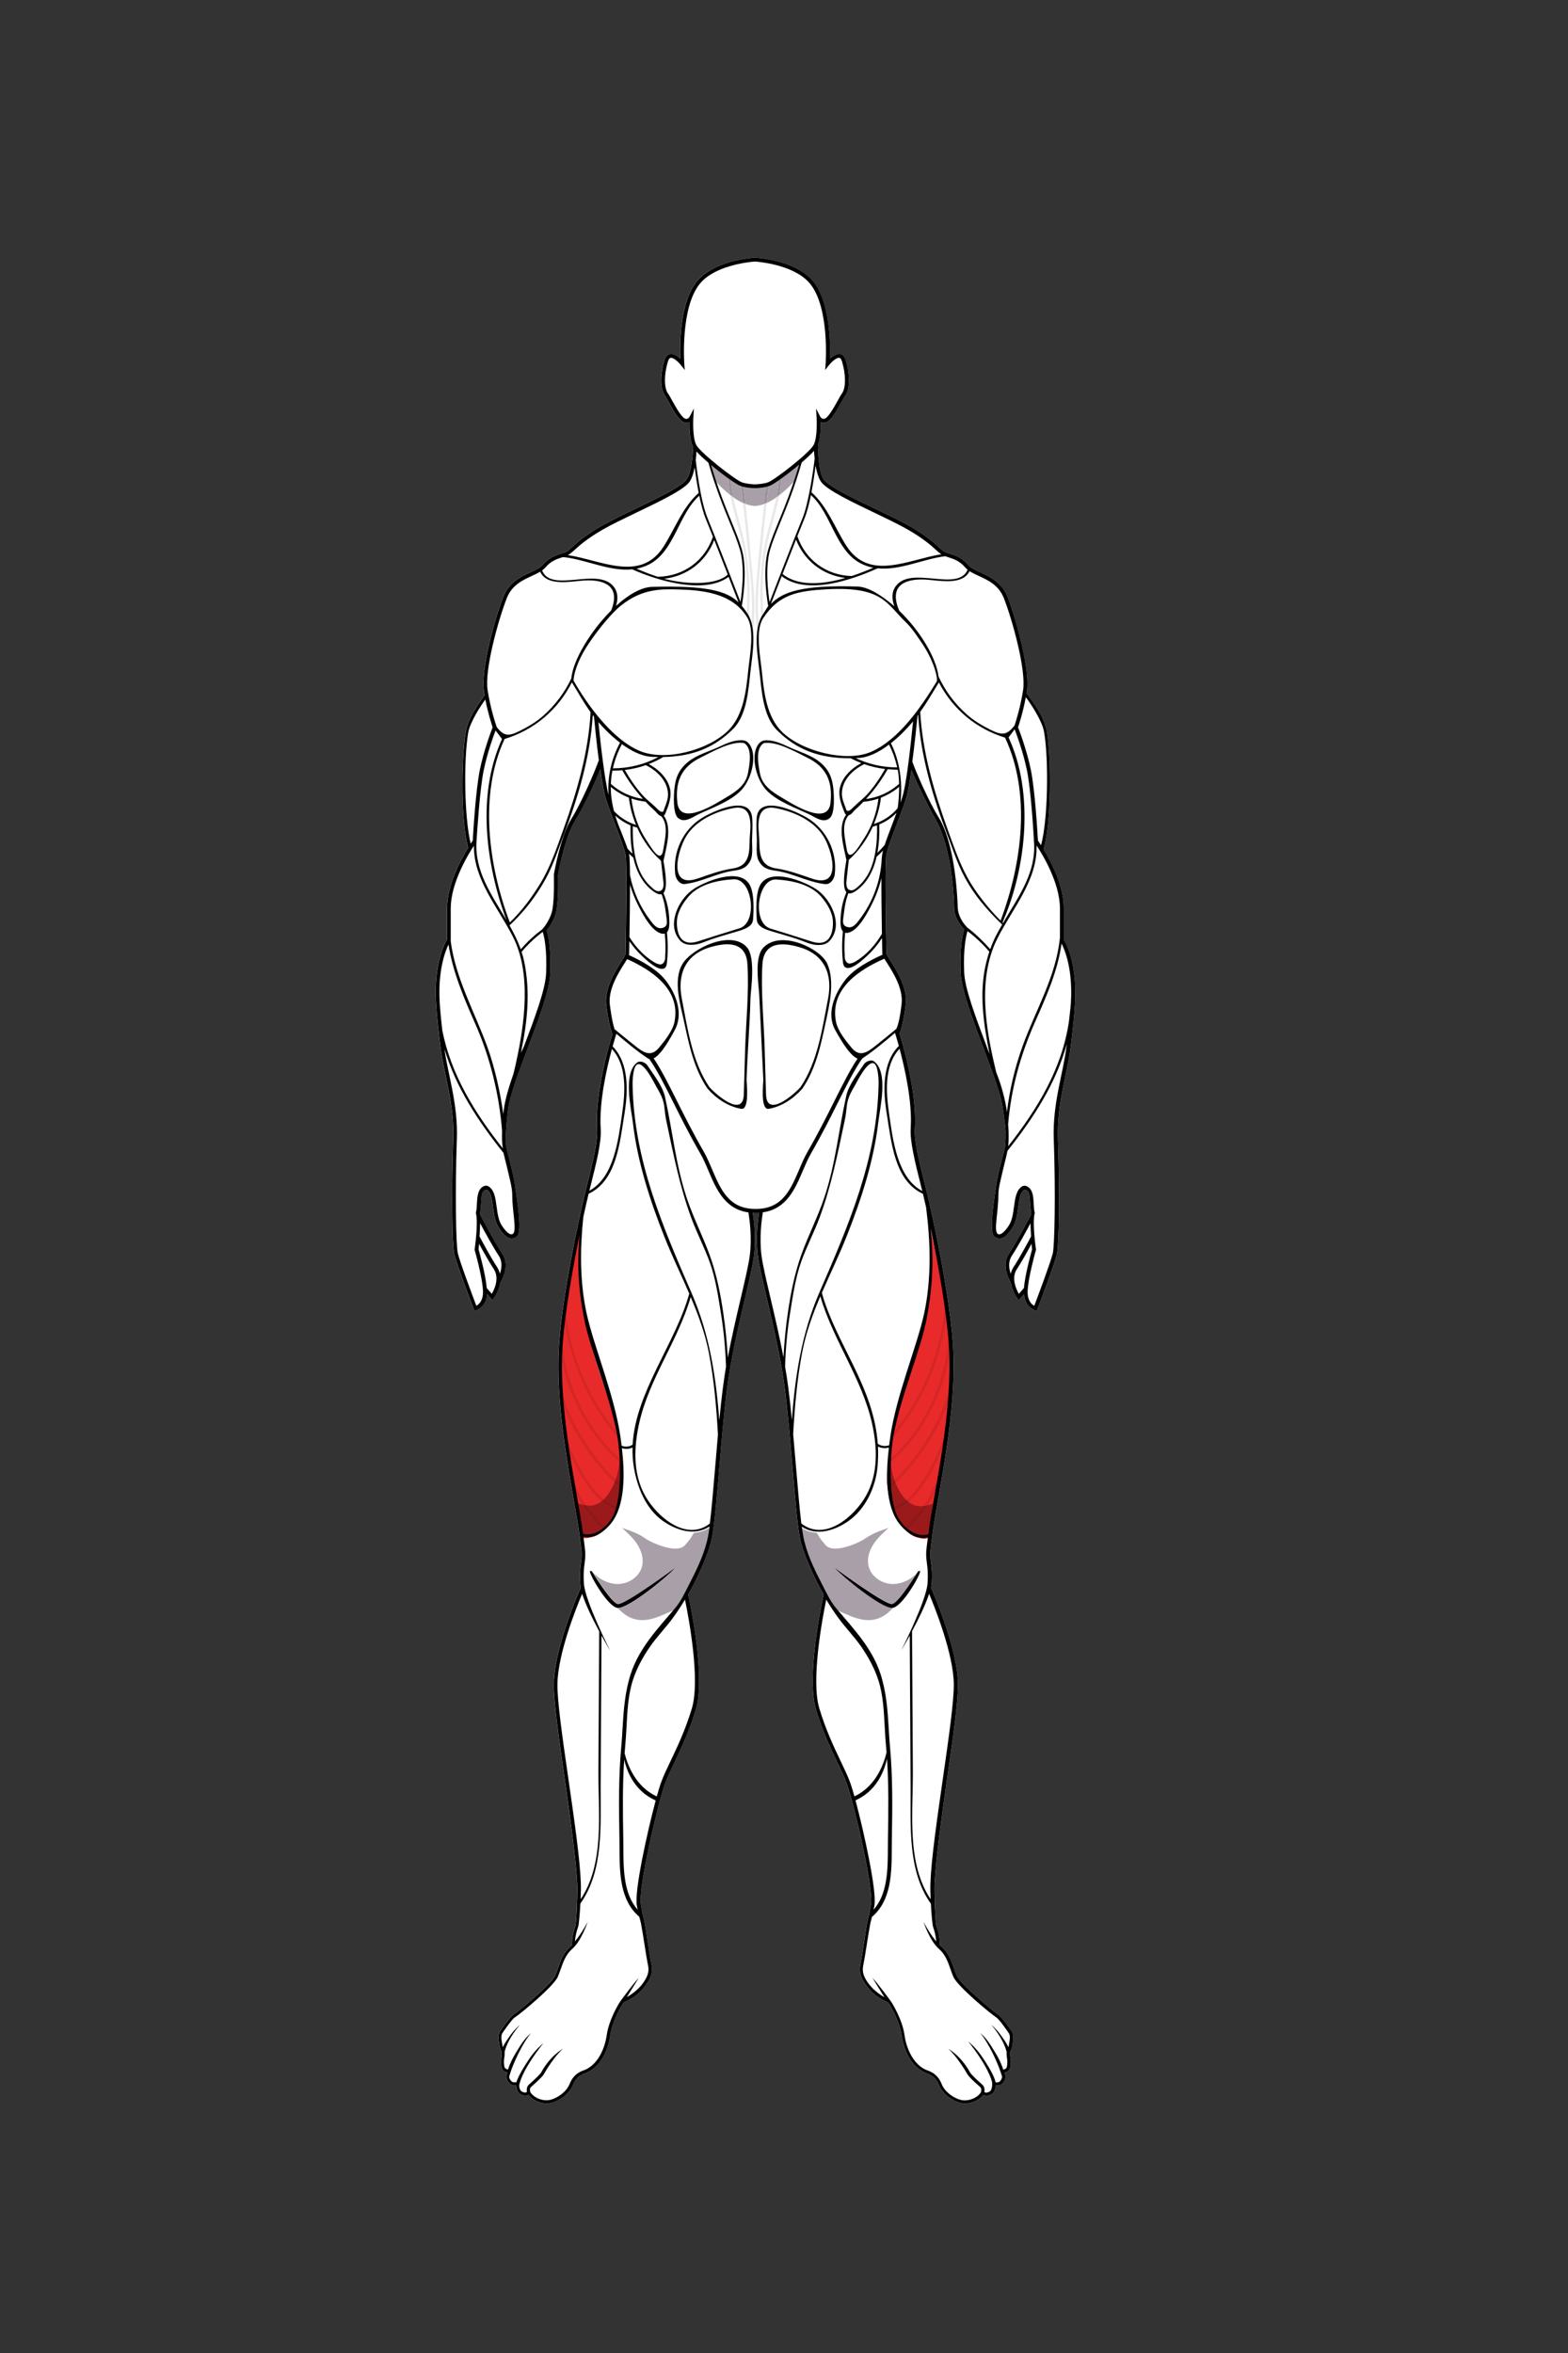<?xml version="1.0" encoding="utf-8"?>
<!-- Generator: Adobe Illustrator 26.0.1, SVG Export Plug-In . SVG Version: 6.00 Build 0)  -->
<svg version="1.1" id="Layer_1" xmlns="http://www.w3.org/2000/svg" xmlns:xlink="http://www.w3.org/1999/xlink" x="0px" y="0px"
	 viewBox="0 0 432 648" style="enable-background:new 0 0 432 648;" xml:space="preserve">
<rect x="0" y="0" width="432" height="648" fill="#333333" stroke="none"/>
<style type="text/css">
	.st0{fill:#FFFFFF;}
	.st1{fill:#E92A2A;}
	.st2{fill:#D52626;}
	.st3{fill:#9A1A1C;}
	.st4{fill:#8D1819;}
	.st5{fill:#A89FA8;}
	.st6{fill:#998F99;}
	.st7{fill:#E9E7E9;}
</style>
<g>
	<g>
		<g id="Front_00000083784601258978507310000010934566448382769329_">
			<g>
				<g>
					<g>
						<g>
							<path class="st0" d="M293.07,258.75v-8.57c0-6.19-3.43-12.8-5.57-16.31c2.11-7.08,2.14-24.02,0.99-31.88
								c-0.7-4.78-4.03-8.67-5.67-11.17c0.03-0.19,0.06-0.38,0.1-0.58c0.9-5.78-3.02-19.95-5.37-25.93
								c-1.56-3.97-4.82-5.47-7.45-6.68c-1.42-0.65-2.64-1.22-3.33-2.02c-1.77-2.06-3.53-2.63-5.08-3.12
								c-0.41-0.13-0.8-0.26-1.18-0.41c-0.6-0.24-1.12-0.72-1.92-1.44c-1.36-1.23-3.41-3.1-7.8-5.65c-2.41-1.4-5.81-3.02-9.4-4.75
								c-5.89-2.82-12.76-6.07-14.4-8.09c-1.49-1.84-1.65-7.68-1.67-9.6c0.71-1.81,0.79-4.65,0.76-6.31
								c0.3,0.14,0.66,0.22,1.09,0.16c1.47-0.18,2.84-2.46,4.49-5.43c0.46-0.83,0.9-1.62,1.23-2.1c1.42-2.03,1.11-6.43,0.07-9.73
								c-0.3-0.96-0.82-1.52-1.53-1.65c-0.98-0.18-2.05,0.57-2.82,1.27c0.15-4.11,0.09-15.66-4.65-21.36
								c-4.08-4.9-12.25-6.12-15.35-6.41l-1.22,0c-3.1,0.29-11.27,1.51-15.35,6.41c-4.74,5.69-4.8,17.25-4.65,21.36
								c-0.77-0.71-1.84-1.45-2.82-1.27c-0.71,0.13-1.23,0.69-1.53,1.65c-1.04,3.3-1.35,7.7,0.07,9.73c0.33,0.48,0.77,1.26,1.23,2.1
								c1.64,2.97,3.02,5.25,4.49,5.43c0.43,0.05,0.79-0.02,1.09-0.16c-0.03,1.82,0.07,5.1,1,6.83c0,0,0,0.01,0.01,0.01
								c-0.04,1.35-0.33,7.16-1.91,9.11c-1.64,2.02-8.31,5.22-14.19,8.04c-3.59,1.72-6.99,3.35-9.4,4.75
								c-4.39,2.55-6.44,4.41-7.8,5.65c-0.8,0.73-1.33,1.21-1.92,1.44c-0.38,0.15-0.77,0.28-1.18,0.41
								c-1.55,0.5-3.31,1.06-5.08,3.12c-0.69,0.81-1.92,1.37-3.33,2.02c-2.62,1.21-5.88,2.71-7.45,6.68
								c-2.35,5.98-6.28,20.15-5.37,25.93c0.06,0.41,0.13,0.82,0.21,1.22c-1.66,2.48-4.65,6.09-5.33,10.75
								c-1.15,7.81-1.27,24.11,0.8,31.25c-2.11,3.38-5.83,10.28-5.83,16.73v8.57c-0.59,0.96-3.69,6.55-3.03,17.47
								c0.25,4.18,0.72,8.04,1.22,12.12c0.88,7.27,3.85,15.51,3.51,25.24c-0.52,14.84-0.31,28.99,0.27,31.72
								c0.54,2.5,5.17,14.7,5.37,15.22l0.17,0.45l0.47-0.12c0.03-0.01,2.8-0.8,3.04-4.46l1.48,1.69l0.39-0.55
								c0.09-0.12,1.39-1.97,1.76-4.26c0.82-1.39,2.54-4.97,0.55-8.01c-2.26-3.45-6-10.58-6.04-10.66l0,0
								c-0.01-0.24-0.03-0.45-0.06-0.59c0.56-4.24,0-5.78,1.58-6.38c0.13-0.05,0.2-0.03,0.28,0.02c1.15,0.74,1.41,2.71,1.69,4.8
								c0.26,1.96,0.54,3.98,1.53,5.55c1.17,1.84,2.97,4.23,5.07,2.49c1.38-1.15,0.17-9.04-0.16-11.37
								c-0.42-2.92-0.42-3.74-1.57-8.37c-0.74-2.95-1.18-4.48-1.37-5.84c-0.1-1.13,0.19-5.8,0.62-9.22
								c0.49-3.92,2.92-10.35,5.49-17.15c2.94-7.77,5.97-15.8,6.16-20.46c0.3-7.22-0.65-10.81-0.99-11.84
								c0.61-0.73,2.31-2.99,2.77-5.91c0.54-3.39,0.37-9.29,0.36-9.43c0.02-0.1,1.8-10.28,4.74-14.94
								c2.23-3.54,5.52-10.48,6.91-14.11c0.51,3.59,1.08,6.8,1.65,8.52c0.73,2.18,1.65,4.6,2.54,6.94c1.27,3.34,2.47,6.49,2.78,8.13
								c0.44,2.33,0.13,19.48,0.03,25.12c-0.02,1.21-0.04,2-0.04,2.2c0,0.01,0,0.01-0.01,0.02c-0.11,0.11-0.19,0.3-0.22,0.5
								c-0.23,0.41-0.58,0.97-0.91,1.49c-1.77,2.8-4.74,7.48-4.17,12.09c0.64,5.15,1.42,7.3,1.7,7.94
								c-0.58,1.86-4.89,15.93-4.23,26.09c0.23,3.54-1.16,9.07-2.92,16.07c-2.27,9.02-6.57,29.79-7.52,42.75
								c-1.41,19.16,4.08,41.1,5.6,52.95c0.33,2.54,0.54,4.21,0.57,4.72c0.07,1.25-0.04,2.12-0.18,3.12
								c-0.18,1.36-0.39,2.9-0.18,5.8c0.02,0.29,0.07,0.61,0.14,0.95c-0.74,1.66-7.27,16.65-7.44,26.43
								c-0.08,4.78,1.45,15.38,3.07,26.6c1.47,10.16,2.86,20.67,3.31,27.15l0.01,0.17c0.04,0.54,0.07,1.06,0.09,1.54
								c0.07,3.48-0.26,10.4-0.49,11.08c-0.52,1.59-1.01,3.1-0.97,5.44c-0.14,0.14-0.28,0.27-0.42,0.39
								c-1.92,1.64-2.7,3.85-3.45,5.99c-0.25,0.7-0.48,1.36-0.75,1.99c-1.04,2.42-10.22,10-11.49,10.79
								c-0.99,0.62-3.49,4.29-3.49,4.29c-0.94,1.01-0.65,2.66-0.46,3.75c0.03,0.19,0.07,0.37,0.09,0.53
								c0.08,0.58,0.26,0.99,0.4,1.31c0.13,0.28,0.22,0.49,0.22,0.74c0.01,0.34-0.05,0.75-0.1,1.14c-0.05,0.35-0.1,0.72-0.11,1.06
								c-0.01,0.61,0.02,2.08,0.61,2.57c0.34,0.28,0.66,0.48,1.13,0.56c-0.05,0.15-0.12,0.35-0.2,0.59
								c-0.37,1.08,0.45,2.19,1.05,2.64c0.43,0.32,1.11,0.35,1.58,0.32c0,0.09,0.02,0.15,0.03,0.2c0.07,0.77,0.33,1.83,1.32,2.3
								c1,0.47,1.51,0.36,2.09,0.08c1.14,1.58,3.47,2.54,5.56,2.34c0.27-0.03,0.54-0.07,0.8-0.14c2.15-0.55,4.85-2.41,5.85-4.9
								c0.8-2,1.97-2.65,3.02-3.11c4.3-1.35,6.64-6.14,7.26-10.58c0.55-3.92,3.07-8.19,3.72-9.07c3-1.26,4.78-2.85,6.31-5.1
								c1.61-2.37,1.68-3.88,1.23-5.84c-0.43-1.87-1.6-10.65-2-12.02c-0.35-1.2-0.52-2.41-0.8-3.9c-0.87-4.64,4.88-28.55,6.57-33.2
								c0.65-1.78,1.58-3.73,2.65-5.99c1.82-3.82,4.09-8.58,5.91-14.6c2.74-9.11-1.59-29.28-2.12-31.66
								c1.59-2.79,3.01-5.69,4.24-8.64c0.98-2.37,1.91-4.82,2.37-7.34c0.69-3.73,1.28-10.79,1.97-18.96
								c0.61-7.22,1.3-15.4,2.14-21.94c1.04-8.06,3.17-17.17,4.89-24.48c1.17-5.01,2.19-9.33,2.52-11.94
								c0.62-4.87,0.01-9.73-0.34-11.85c0.38,0.04,1.49,0.05,1.76,0c-0.35,2.12-0.96,6.98-0.34,11.86
								c0.33,2.61,1.35,6.93,2.52,11.94c1.71,7.32,3.85,16.42,4.89,24.48c0.84,6.54,1.53,14.72,2.14,21.94
								c0.69,8.17,1.28,15.23,1.97,18.96c0.46,2.53,1.39,4.98,2.37,7.34c1.23,2.95,2.65,5.85,4.24,8.64
								c-0.53,2.38-4.86,22.55-2.12,31.66c1.81,6.02,4.08,10.78,5.91,14.6c1.08,2.26,2.01,4.21,2.65,5.99
								c1.69,4.66,7.44,28.57,6.57,33.2c-0.28,1.49-0.44,2.71-0.8,3.9c-0.41,1.36-1.57,10.15-2,12.02
								c-0.45,1.96-0.39,3.47,1.23,5.84c1.54,2.25,3.31,3.84,6.31,5.1c0.65,0.88,3.17,5.15,3.72,9.07
								c0.62,4.44,2.97,9.23,7.26,10.58c1.04,0.45,2.21,1.11,3.02,3.11c1,2.49,3.7,4.35,5.85,4.9c0.26,0.07,0.53,0.11,0.8,0.14
								c2.09,0.2,4.42-0.76,5.56-2.34c0.58,0.28,1.09,0.39,2.09-0.08c1.07-0.51,1.28-1.72,1.33-2.49c0.47,0.03,1.16,0,1.59-0.32
								c0.6-0.44,1.41-1.55,1.05-2.64c-0.08-0.22-0.14-0.41-0.19-0.56l0,0c0-0.01-0.01-0.02-0.01-0.04
								c0.47-0.09,0.79-0.28,1.13-0.56c0.59-0.49,0.63-1.96,0.61-2.57c-0.01-0.34-0.06-0.7-0.11-1.06c-0.05-0.39-0.11-0.8-0.1-1.14
								c0-0.25,0.1-0.46,0.22-0.74c0.14-0.32,0.32-0.72,0.4-1.31c0.02-0.16,0.05-0.34,0.09-0.53c0.19-1.09,0.48-2.75-0.46-3.75
								c0,0-2.5-3.67-3.49-4.29c-1.27-0.79-10.45-8.37-11.49-10.79c-0.27-0.63-0.5-1.29-0.75-1.99c-0.75-2.14-1.53-4.35-3.45-5.99
								c-0.14-0.12-0.28-0.25-0.42-0.39c0.04-2.34-0.45-3.85-0.97-5.44c-0.22-0.68-0.56-7.6-0.49-11.08c0.02-0.48,0.05-1,0.09-1.54
								c0.01-0.06,0.02-0.12,0.03-0.17l-0.02,0c0.44-6.49,1.84-16.99,3.31-27.15c1.62-11.22,3.15-21.83,3.07-26.6
								c-0.17-9.71-6.61-24.56-7.42-26.39c0.09-0.41,0.15-0.79,0.17-1.14c0.21-2.9,0-4.44-0.18-5.8c-0.13-1-0.25-1.86-0.18-3.12
								c0.03-0.51,0.24-2.19,0.57-4.72c1.52-11.85,7.02-33.78,5.6-52.95c-0.96-12.95-5.25-33.73-7.52-42.75
								c-1.76-7-3.15-12.52-2.92-16.07c0.66-10.15-3.64-24.23-4.23-26.09c0.28-0.65,1.06-2.8,1.7-7.94
								c0.57-4.61-2.4-9.29-4.17-12.09c-0.52-0.82-1.11-1.75-1.14-2.01c0-0.2-0.01-1-0.04-2.2c-0.1-5.64-0.41-22.79,0.03-25.12
								c0.31-1.65,1.51-4.8,2.78-8.13c0.89-2.34,1.82-4.76,2.54-6.94c0.55-1.66,1.08-4.75,1.58-8.2c0-0.01,0-0.01,0-0.02
								c1.43,3.55,4.62,10.05,6.69,13.71c3.64,6.45,4.89,16.96,5.09,24.38c0.08,2.95,2.16,5.17,2.77,5.91
								c-0.34,1.04-1.29,4.62-0.99,11.84c0.19,4.66,3.23,12.69,6.16,20.46c2.57,6.8,5,13.22,5.49,17.15
								c0.35,2.83,0.7,4.66,0.72,6.06c0.02,1.34,0.01,2.68-0.12,4.03c-0.12,1.24-0.64,2.71-1.27,5.22
								c-1.16,4.63-1.15,5.45-1.57,8.37c-0.33,2.34-1.55,10.22-0.16,11.37c2.1,1.74,3.9-0.64,5.07-2.49c1-1.57,1.27-3.6,1.53-5.55
								c0.28-2.09,0.55-4.06,1.69-4.8c0.08-0.05,0.15-0.07,0.28-0.02c1.58,0.59,1.02,2.14,1.58,6.38c-0.03,0.15-0.05,0.35-0.06,0.59
								l0,0c-0.04,0.07-3.77,7.2-6.04,10.66c-1.99,3.03-0.28,6.61,0.55,8.01c0.37,2.29,1.67,4.14,1.76,4.26l0.39,0.55l1.48-1.69
								c0.24,3.66,3.02,4.46,3.04,4.46l0.47,0.12l0.17-0.45c0.2-0.52,4.83-12.71,5.37-15.22c0.59-2.73,0.8-16.89,0.27-31.72
								c-0.34-9.73,2.62-17.97,3.51-25.24c0.5-4.08,0.96-7.94,1.22-12.12C296.76,265.31,293.66,259.72,293.07,258.75z"/>
						</g>
					</g>
				</g>
			</g>
		</g>
	</g>
	<g>
		<g id="Outer_quads_00000083079102077676815570000007294395297912935592_">
			<g>
				<path class="st1" d="M170.5,395.8c-2.09-10.01-6.64-20.12-8.51-29.03c-2.17-10.24-2.91-18.66-2.01-28.97
					c-1.63,7.36-3.27,16.22-4.66,25.13c-1.94,12.39-2.01,24.94,4.41,59.27c0.72,3.85,8.17-1,9.86-4.95
					c1.11-2.65,1.96-6.78,2.09-9.68C171.67,407.57,171.45,400.32,170.5,395.8z"/>
				<path class="st2" d="M170.73,396.49c-8.15-9.19-13.46-20.75-15.32-33.17c0.02-1.8,0.07-3.54,0.14-5.23
					c0.98,13.83,6.24,26.86,15.03,37.11C170.64,395.63,170.69,396.06,170.73,396.49"/>
				<path class="st2" d="M169.34,408.29c-5.67-5.28-12.23-14.83-14.58-22.48c-0.08-1.2-0.16-2.4-0.23-3.59
					c2.01,8.84,8.73,19.24,15.12,25.21L169.34,408.29z"/>
				<path class="st2" d="M170.6,402.52c-7.98-6.91-14.12-17.88-15.91-28.53c-0.1-2.87-0.02-3.93,0.04-8.06
					c0.03,13.44,6.43,27.28,16.02,35.73C170.71,401.95,170.66,402.23,170.6,402.52"/>
				<path class="st2" d="M165.72,413.47c-3.02-2.29-7.29-9.28-9.06-14.08c-0.09-1.05-0.5-2.78-0.59-3.85
					c1.81,6.32,6.69,14.74,10.33,17.35L165.72,413.47z"/>
				<path class="st2" d="M161.47,414.57c-0.35-0.06-0.73-0.11-1.07-0.22c-0.34-0.53-1.73-2.73-2.21-4.27l0,0
					c-0.07-0.65-0.68-1.58-0.04-1.78C159.82,412.47,161.47,414.57,161.47,414.57z"/>
				<path class="st3" d="M162.69,423.35c-0.41,0.04-0.82,0.02-1.24-0.06c-0.08-0.02-0.84-0.13-0.92-0.16
					c-0.54-2.86-1.11-5.95-1.71-9.22c0.29,0.14,1.26,0.35,1.57,0.44c1.91,3.02,4,5.43,6.06,6.94
					C165.32,422.46,164.02,423.22,162.69,423.35 M167.04,420.64c-1.86-1.29-3.78-3.41-5.56-6.07c0.31,0.04,0.61,0.06,0.91,0.07
					c0.19,0,0.38,0,0.56-0.02c1.01-0.1,1.93-0.52,2.76-1.15c1.26,0.99,2.59,1.74,3.98,2.25c-0.14,0.42-0.29,0.83-0.46,1.23
					C168.65,418.33,167.9,419.61,167.04,420.64 M169.96,414.8c-1.25-0.44-2.44-1.08-3.58-1.93c1.07-1.05,1.96-2.47,2.67-4.02
					c0.09-0.2,0.18-0.4,0.26-0.6c0.52,0.5,1.05,1,1.58,1.47c-0.17,1.36-0.41,2.7-0.68,4.04
					C170.14,414.11,170.05,414.46,169.96,414.8 M171.01,408.68c-0.47-0.42-0.92-0.85-1.38-1.29c0.64-1.84,0.99-3.85,1.12-5.94
					c0.12,0.11,0.23,0.21,0.35,0.31c0.01,0.17,0.03,0.34,0.04,0.52c0.04,0.63,0.07,1.26,0.08,1.88c0.01,0.79,0,1.56-0.04,2.34
					C171.14,407.23,171.08,407.96,171.01,408.68"/>
				<path class="st4" d="M170.73,408.41c-0.38-0.31-0.73-0.7-1.1-1.02c-0.08,0.23-0.2,0.56-0.32,0.86c0.37,0.36,0.95,0.96,1.39,1.3
					L170.73,408.41z"/>
				<path class="st4" d="M169.91,414.77c-1.08-0.37-2.58-1.27-3.53-1.9c-0.26,0.24-0.39,0.38-0.67,0.59
					c1.07,0.91,2.74,1.82,3.95,2.25L169.91,414.77z"/>
				<path class="st4" d="M166.91,420.53c-1.56-0.97-4.08-4.11-5.44-5.97c-0.32-0.05-0.76-0.12-1.07-0.21
					c1.35,2.24,4.12,5.65,5.84,6.78L166.91,420.53z"/>
			</g>
			<g>
				<path class="st1" d="M245.53,395.97c2.09-10.01,6.64-20.12,8.51-29.03c2.17-10.24,3.16-18.56,2.25-28.87
					c1.63,7.36,3.21,15.57,4.61,24.49c1.94,12.39,1.83,25.48-4.59,59.81c-0.72,3.85-8.17-1-9.86-4.95
					c-1.11-2.65-1.96-6.78-2.09-9.68C244.36,407.73,244.58,400.49,245.53,395.97z"/>
				<path class="st2" d="M245.3,396.65c8.15-9.19,13.46-20.75,15.32-33.17c-0.02-1.8-0.07-3.54-0.14-5.23
					c-0.98,13.83-6.24,26.86-15.03,37.11C245.39,395.79,245.34,396.22,245.3,396.65"/>
				<path class="st2" d="M246.38,407.59c6.39-5.97,13.11-16.36,15.12-25.21c-0.07,1.2-0.15,2.4-0.23,3.59
					c-2.35,7.65-8.92,17.2-14.58,22.48L246.38,407.59z"/>
				<path class="st2" d="M245.43,402.68c-0.06-0.28-0.11-0.57-0.16-0.85c9.59-8.45,15.98-22.3,16.02-35.73
					c0.06,4.13,0.15,5.19,0.04,8.06C259.55,384.81,253.41,395.77,245.43,402.68"/>
				<path class="st2" d="M249.63,413.06c3.65-2.61,8.53-11.03,10.33-17.35c-0.09,1.07-0.5,2.8-0.59,3.85
					c-1.77,4.8-6.03,11.79-9.06,14.08L249.63,413.06z"/>
				<path class="st3" d="M253.34,423.51c-1.33-0.13-2.62-0.89-3.76-2.06c2.06-1.51,4.15-3.92,6.06-6.94
					c0.31-0.09,1.28-0.3,1.57-0.44c-0.59,3.27-1.17,6.36-1.71,9.22c-0.08,0.02-0.84,0.14-0.92,0.16
					C254.16,423.53,253.75,423.55,253.34,423.51 M248.99,420.81c-0.86-1.04-1.61-2.31-2.2-3.7c-0.17-0.4-0.32-0.81-0.46-1.23
					c1.39-0.51,2.72-1.26,3.98-2.25c0.83,0.64,1.74,1.05,2.76,1.15c0.18,0.02,0.37,0.02,0.56,0.02c0.3,0,0.61-0.03,0.91-0.07
					C252.78,417.4,250.86,419.51,248.99,420.81 M246.07,414.97c-0.09-0.34-0.18-0.69-0.25-1.04c-0.27-1.34-0.51-2.69-0.68-4.04
					c0.53-0.47,1.06-0.96,1.58-1.47c0.08,0.2,0.17,0.4,0.26,0.6c0.71,1.55,1.6,2.97,2.67,4.02
					C248.51,413.89,247.32,414.53,246.07,414.97 M245.02,408.85c-0.07-0.72-0.13-1.45-0.17-2.18c-0.04-0.77-0.05-1.55-0.04-2.34
					c0.01-0.62,0.03-1.24,0.08-1.88c0.01-0.17,0.02-0.34,0.04-0.52c0.12-0.1,0.23-0.21,0.35-0.31c0.13,2.09,0.48,4.1,1.12,5.94
					C245.95,408,245.49,408.43,245.02,408.85"/>
				<path class="st4" d="M249.12,420.7c1.56-0.97,4.08-4.11,5.44-5.97c0.32-0.05,0.76-0.12,1.07-0.21
					c-1.35,2.24-4.12,5.65-5.84,6.78L249.12,420.7z"/>
				<path class="st2" d="M257.83,408.39c0.64,0.19,0.02,1.13-0.04,1.78l0,0c-0.49,1.54-1.87,3.73-2.21,4.27
					c-0.34,0.11-0.72,0.15-1.07,0.22C254.5,414.65,256.14,412.55,257.83,408.39z"/>
				<path class="st4" d="M245.3,408.58c0.38-0.32,0.73-0.7,1.1-1.02c0.08,0.23,0.2,0.56,0.32,0.86c-0.37,0.36-0.95,0.96-1.39,1.3
					L245.3,408.58z"/>
				<path class="st4" d="M246.14,414.95c1.08-0.37,2.58-1.27,3.53-1.9c0.26,0.24,0.39,0.38,0.67,0.59
					c-1.07,0.91-2.74,1.82-3.95,2.25L246.14,414.95z"/>
			</g>
		</g>
		<g id="Front_00000097498441125287463790000009517040198357527186_">
			<path class="st5" d="M207.99,139.35c-0.88-0.07-1.76-0.26-2.58-0.56c-0.17-1.54-0.35-3.1-0.54-4.71c0.43,0.1,0.9,0.18,1.35,0.24
				c0.36,0.05,0.72,0.08,1.06,0.11h1.43c0.33-0.03,0.68-0.06,1.04-0.11c0.45-0.06,0.89-0.13,1.32-0.23
				c-0.19,1.61-0.37,3.18-0.54,4.72C209.71,139.1,208.85,139.28,207.99,139.35 M211.21,138.53c0.17-1.54,0.35-3.08,0.53-4.63
				c0.08-0.02,0.15-0.05,0.22-0.08c0.51-0.18,1.46-0.77,2.63-1.58c-0.13,1.6-0.38,3.18-0.7,4.74
				C213.04,137.59,212.15,138.12,211.21,138.53 M204.71,138.51c-0.94-0.42-1.84-0.96-2.69-1.56c-0.32-1.56-0.57-3.13-0.69-4.73
				c1.2,0.83,2.17,1.43,2.68,1.62c0.06,0.02,0.11,0.04,0.17,0.06C204.36,135.43,204.54,136.97,204.71,138.51 M214.7,136.39
				c0.28-1.53,0.49-3.07,0.59-4.63c1.49-1.07,3.24-2.42,4.85-3.77c-0.5,1.69-0.99,3.26-1.48,4.72c-0.49,0.55-1.01,1.08-1.54,1.59
				C216.35,135.02,215.55,135.73,214.7,136.39 M201.21,136.34c-0.83-0.65-1.61-1.35-2.35-2.05c-0.53-0.51-1.05-1.04-1.54-1.59
				c-0.49-1.46-0.98-3.03-1.48-4.72c1.59,1.33,3.31,2.66,4.79,3.73C200.72,133.28,200.93,134.82,201.21,136.34"/>
			<path class="st6" d="M202.02,136.95c-0.27-0.19-0.54-0.39-0.8-0.6c-0.28-1.52-0.49-3.06-0.58-4.62c0.24,0.17,0.47,0.33,0.69,0.49
				C201.45,133.81,201.7,135.39,202.02,136.95"/>
			<path class="st6" d="M205.4,138.79c-0.12-0.04-0.23-0.09-0.35-0.13c-0.12-0.05-0.23-0.1-0.34-0.15
				c-0.17-1.54-0.35-3.08-0.53-4.62c0.22,0.07,0.44,0.13,0.68,0.19C205.05,135.68,205.23,137.25,205.4,138.79"/>
			<path class="st6" d="M213.89,136.99c0.32-1.56,0.57-3.14,0.7-4.74c0.22-0.15,0.45-0.32,0.69-0.49c-0.09,1.56-0.3,3.11-0.59,4.63
				C214.43,136.6,214.17,136.8,213.89,136.99"/>
			<path class="st6" d="M210.51,138.81c0.17-1.54,0.35-3.11,0.54-4.72c0.24-0.05,0.46-0.11,0.68-0.18
				c-0.18,1.54-0.36,3.09-0.53,4.63c-0.1,0.04-0.19,0.08-0.29,0.12C210.78,138.71,210.65,138.76,210.51,138.81"/>
			<path class="st7" d="M206.26,169.68c-0.11-0.21-0.23-0.41-0.36-0.61c-0.06-0.09-0.12-0.18-0.18-0.27
				c0.5-7.85-0.1-15.12-1.81-21.63c-0.25-0.96-0.51-1.92-0.77-2.87c-0.71-2.59-1.44-5.25-1.93-7.96c0.26,0.21,0.53,0.41,0.8,0.6
				c0.43,2.12,1,4.2,1.55,6.24c0.69,2.54,1.4,5.17,1.86,7.84c1.06,6.19,1.36,12.23,0.91,18.47
				C206.33,169.56,206.3,169.63,206.26,169.68"/>
			<path class="st7" d="M207.39,173.97c-0.08-0.8-0.2-1.58-0.4-2.32c0.51-5.35-0.03-10.8-0.55-16.09c-0.09-0.87-0.17-1.74-0.25-2.61
				c-0.44-4.73-0.94-9.57-1.48-14.44c0.11,0.05,0.23,0.1,0.34,0.15c0.12,0.05,0.23,0.09,0.35,0.13c0.65,5.81,1.19,11.13,1.63,16.16
				c0.06,0.69,0.12,1.39,0.19,2.08C207.73,162.59,208.25,168.32,207.39,173.97"/>
			<path class="st7" d="M210.3,168.94c-0.51-7.88-0.01-15.24,1.7-21.77c0.25-0.96,0.51-1.92,0.77-2.87
				c0.71-2.58,1.43-5.21,1.92-7.91c-0.26,0.2-0.53,0.4-0.8,0.59c-0.43,2.1-0.99,4.17-1.54,6.2c-0.69,2.54-1.4,5.17-1.86,7.84
				c-1.06,6.19-1.22,12.81-0.77,19.04L210.3,168.94z"/>
			<path class="st7" d="M208.68,173.61c-0.9-5.72-0.5-10.96,0.02-16.59c0.06-0.69,0.13-1.38,0.19-2.08
				c0.44-5.03,0.98-10.35,1.63-16.14c0.14-0.05,0.27-0.1,0.4-0.15c0.1-0.04,0.19-0.08,0.29-0.12c-0.54,4.86-1.04,9.69-1.48,14.41
				c-0.08,0.87-0.17,1.73-0.25,2.6c-0.53,5.35-0.98,11.12-0.45,16.52c-0.19,0.76-0.02,0.6-0.09,1.43L208.68,173.61z"/>
			<g>
				<path class="st5" d="M239.27,446.17c0.45,0,0.9-0.03,1.34-0.11c2.29-0.38,3.98-1.69,5.45-3.27c-0.01,0-0.02,0-0.02,0l-0.21,0.01
					c-3.06,0-13.44-8.46-15.77-11.05c0,0,13.53,9.99,15.73,9.99c0.03,0,0.06,0,0.09-0.01c1.84-0.28,7.09-8.9,7.2-9.09h0
					c0,0-0.08,0.14-0.23,0.38c-1.74,1.9-4.24,3.2-6.82,3.2c-0.14,0-0.27,0-0.41-0.01c-2.84-0.15-5.6-2.09-6.3-4.81
					c-0.52-2.03,0.11-4.21,1.23-5.99c1.12-1.78,2.71-3.22,4.27-4.64c-3.25,1.09-4.78,1.77-6.51,2.97c-1.26,0.87-5.25,2.74-8.18,2.74
					c-1.1,0-2.05-0.26-2.65-0.94c-0.6-0.69-1.2-1.37-1.68-2.14c-0.26-0.43-0.53-0.86-0.79-1.29c-0.4-0.02-0.81-0.07-1.2-0.15
					c-1.03-0.19-2.04-0.57-2.99-1.17c0.13,0.95,0.25,1.8,0.38,2.5c0.82,4.47,2.88,8.82,4.95,12.83c0.34,0.65,0.67,1.33,1.02,2.01
					c0.93,1.81,1.93,3.67,3.21,5.15l0.1,0.11c0.8,0.35,1.59,0.68,2.31,1C234.84,445.33,237.05,446.17,239.27,446.17"/>
				<path class="st5" d="M176.93,446.17c-0.45,0-0.9-0.03-1.34-0.11c-2.29-0.38-3.98-1.69-5.45-3.27c0.01,0,0.02,0,0.02,0l0.21,0.01
					c3.06,0,13.44-8.46,15.77-11.05c0,0-13.53,9.99-15.73,9.99c-0.03,0-0.06,0-0.09-0.01c-1.84-0.28-7.09-8.9-7.2-9.09h0
					c0,0,0.08,0.14,0.23,0.38c1.74,1.9,4.24,3.2,6.82,3.2c0.14,0,0.27,0,0.41-0.01c2.84-0.15,5.6-2.09,6.3-4.81
					c0.52-2.03-0.11-4.21-1.23-5.99c-1.12-1.78-2.71-3.22-4.27-4.64c3.25,1.09,4.78,1.77,6.51,2.97c1.26,0.87,5.25,2.74,8.18,2.74
					c1.1,0,2.05-0.26,2.65-0.94c0.6-0.69,1.2-1.37,1.68-2.14c0.26-0.43,0.53-0.86,0.79-1.29c0.4-0.02,0.81-0.07,1.2-0.15
					c1.03-0.19,2.04-0.57,2.99-1.17c-0.13,0.95-0.25,1.8-0.38,2.5c-0.82,4.47-2.88,8.82-4.95,12.83c-0.34,0.65-0.67,1.33-1.02,2.01
					c-0.93,1.81-1.93,3.67-3.21,5.15l-0.1,0.11c-0.8,0.35-1.59,0.68-2.31,1C181.36,445.33,179.15,446.17,176.93,446.17"/>
				<g>
					<g>
						<path d="M201.72,239.2c-3.31,0.51-6.34,1.66-9.49,2.74c-8.45,2.91-5.45-7.97-3.13-11.71c2.68-4.32,8.11-6.79,13.02-7.7
							c5.86-1.08,4.52,5.84,4.43,8.46C206.43,234.52,206.74,238.55,201.72,239.2 M207.2,231.05c0.07-1.93,0.19-3.85,0.04-5.77
							c-0.52-6.74-10.96-1.76-13.73-0.09c-5.36,3.23-8.21,9.52-7.47,15.57c0.15,1.23,1.13,2.86,2.64,2.69
							c4.54-0.51,8.63-2.92,13.17-3.62c2.37-0.31,3.82-0.73,4.9-2.84C207.54,235.43,207.14,232.72,207.2,231.05"/>
						<path d="M214.08,239.2c-5.08-0.66-4.78-4.69-4.91-8.22c-0.1-2.61-1.46-9.54,4.47-8.44c4.97,0.92,10.48,3.4,13.2,7.72
							c2.36,3.74,5.42,14.63-3.15,11.7C220.51,240.88,217.44,239.72,214.08,239.2 M208.52,231.04c0.06,1.67-0.34,4.38,0.47,5.94
							c1.1,2.11,2.57,2.54,4.97,2.85c4.6,0.71,8.75,3.13,13.35,3.65c1.53,0.17,2.52-1.45,2.67-2.68c0.74-6.05-2.17-12.34-7.6-15.58
							c-2.81-1.68-13.4-6.68-13.91,0.06C208.32,227.2,208.45,229.11,208.52,231.04"/>
						<path d="M200.08,219.6c-2.79,1.66-12.73,8.14-13.46,1.48c-0.64-5.76,1.06-9.84,6.38-12.44c3.24-1.59,8.41-4.62,11.99-4.02
							c2.46,1.44,1.47,6.19,1.07,8.34C205.43,216.26,202.76,218.01,200.08,219.6 M205.39,204.05c-0.76-0.32-1.74-0.2-2.52-0.08
							c-1.32,0.2-2.58,0.71-3.79,1.26c-0.32,0.14-0.64,0.29-0.96,0.44c-2.77,1.29-6.18,2.21-8.58,4.18
							c-2.46,2.02-3.42,4.24-3.73,7.37c-0.16,1.59-0.5,6.78,1,8.05c1.78,1.51,3.92-0.22,5.7-1.06c3.68-1.74,8.56-3.46,11.49-6.37
							c2.3-2.29,3.63-6.21,3.53-9.42c-0.05-1.45-0.54-3.39-1.84-4.22L205.39,204.05"/>
						<path d="M215.34,219.63c-2.68-1.59-5.35-3.34-5.97-6.64c-0.4-2.16-1.39-6.9,1.07-8.34c3.58-0.6,8.75,2.43,11.99,4.02
							c5.32,2.6,7.02,6.68,6.38,12.44C228.06,227.77,218.13,221.29,215.34,219.63 M210.02,204.07l-0.3,0.16
							c-1.3,0.83-1.8,2.77-1.84,4.22c-0.1,3.2,1.23,7.13,3.53,9.42c2.93,2.91,7.81,4.63,11.49,6.37c1.78,0.85,3.91,2.57,5.7,1.06
							c1.51-1.27,1.16-6.46,1-8.05c-0.31-3.13-1.27-5.36-3.73-7.37c-2.4-1.97-5.81-2.89-8.58-4.18c-0.32-0.15-0.64-0.3-0.96-0.44
							c-1.21-0.55-2.47-1.06-3.79-1.26C211.76,203.87,210.79,203.76,210.02,204.07"/>
						<g>
							<path d="M170.28,442.81l-0.21-0.01c-0.01,0-0.02,0-0.02,0c0,0-0.01-0.01-0.01-0.01c-2.66-0.47-7.54-8.94-7.54-10.13h0.53
								c0.11,0.18,5.37,8.8,7.2,9.09c0.03,0,0.05,0.01,0.09,0.01c2.2,0,15.73-9.99,15.73-9.99
								C183.72,434.35,173.33,442.81,170.28,442.81"/>
							<path d="M245.75,442.81l0.21-0.01c0.01,0,0.02,0,0.02,0c0,0,0.01-0.01,0.01-0.01c2.66-0.47,7.54-8.94,7.54-10.13H253
								c-0.11,0.18-5.37,8.8-7.2,9.09c-0.03,0-0.05,0.01-0.09,0.01c-2.2,0-15.73-9.99-15.73-9.99
								C232.31,434.35,242.7,442.81,245.75,442.81"/>
							<path d="M293.08,258.75v-8.57c0-6.19-3.43-12.8-5.57-16.31c2.11-7.08,2.14-24.02,0.99-31.88c-0.7-4.78-4.03-8.67-5.67-11.17
								c0.03-0.19,0.06-0.38,0.1-0.58c0.9-5.78-3.02-19.95-5.37-25.93c-1.56-3.97-4.82-5.47-7.45-6.68
								c-1.42-0.65-2.64-1.22-3.33-2.02c-1.77-2.06-3.53-2.63-5.08-3.12c-0.41-0.13-0.8-0.26-1.18-0.41
								c-0.6-0.24-1.12-0.72-1.92-1.44c-1.36-1.23-3.41-3.1-7.8-5.65c-2.41-1.4-5.81-3.02-9.4-4.75
								c-5.89-2.82-12.76-6.07-14.39-8.09c-1.49-1.84-1.65-7.68-1.67-9.6c0.71-1.81,0.79-4.65,0.76-6.31
								c0.3,0.14,0.66,0.22,1.09,0.16c1.47-0.18,2.84-2.46,4.49-5.43c0.46-0.83,0.9-1.62,1.23-2.1c1.42-2.03,1.11-6.43,0.07-9.73
								c-0.3-0.96-0.82-1.52-1.53-1.65c-0.98-0.18-2.05,0.57-2.82,1.27c0.15-4.11,0.09-15.66-4.65-21.36
								c-4.08-4.9-12.25-6.12-15.35-6.41l-1.22,0c-3.1,0.29-11.27,1.51-15.35,6.41c-4.74,5.69-4.8,17.25-4.65,21.36
								c-0.77-0.71-1.84-1.45-2.82-1.27c-0.71,0.13-1.23,0.69-1.53,1.65c-1.04,3.3-1.35,7.7,0.07,9.73c0.33,0.48,0.77,1.26,1.23,2.1
								c1.64,2.97,3.02,5.25,4.49,5.43c0.43,0.05,0.79-0.02,1.09-0.16c-0.03,1.82,0.07,5.1,1,6.83c0,0,0,0.01,0.01,0.01
								c-0.04,1.35-0.33,7.16-1.91,9.11c-1.64,2.02-8.31,5.22-14.19,8.04c-3.59,1.72-6.99,3.35-9.4,4.75
								c-4.39,2.55-6.44,4.41-7.8,5.65c-0.8,0.73-1.33,1.21-1.92,1.44c-0.38,0.15-0.77,0.28-1.18,0.41
								c-1.55,0.5-3.31,1.06-5.08,3.12c-0.69,0.81-1.92,1.37-3.33,2.02c-2.62,1.21-5.88,2.71-7.45,6.68
								c-2.36,5.98-6.28,20.15-5.37,25.93c0.06,0.41,0.13,0.82,0.21,1.22c-1.66,2.48-4.65,6.09-5.33,10.75
								c-1.15,7.81-1.27,24.11,0.8,31.25c-2.11,3.38-5.83,10.28-5.83,16.73v8.57c-0.59,0.96-3.69,6.55-3.03,17.47
								c0.25,4.18,0.72,8.04,1.22,12.12c0.88,7.27,3.85,15.51,3.51,25.24c-0.52,14.84-0.31,28.99,0.27,31.72
								c0.54,2.5,5.17,14.7,5.37,15.22l0.17,0.45l0.47-0.12c0.03-0.01,2.8-0.8,3.04-4.46l1.48,1.69l0.39-0.55
								c0.09-0.12,1.39-1.97,1.76-4.26c0.82-1.39,2.54-4.97,0.55-8.01c-2.26-3.45-6-10.58-6.04-10.66l0,0
								c-0.01-0.24-0.03-0.45-0.06-0.59c0.56-4.24,0-5.78,1.58-6.38c0.13-0.05,0.2-0.03,0.28,0.02c1.15,0.74,1.41,2.71,1.69,4.8
								c0.26,1.96,0.54,3.98,1.53,5.55c1.17,1.84,2.97,4.23,5.07,2.49c1.38-1.15,0.17-9.04-0.16-11.37
								c-0.42-2.92-0.42-3.74-1.57-8.37c-0.74-2.95-1.18-4.48-1.37-5.84c-0.1-1.13,0.19-5.8,0.62-9.22
								c0.49-3.92,2.92-10.35,5.49-17.15c2.94-7.77,5.97-15.8,6.16-20.46c0.3-7.22-0.65-10.81-0.99-11.84
								c0.61-0.73,2.31-2.99,2.77-5.91c0.54-3.39,0.37-9.29,0.36-9.43c0.02-0.1,1.8-10.28,4.74-14.94
								c2.23-3.54,5.52-10.48,6.91-14.11c0.51,3.59,1.08,6.8,1.65,8.52c0.73,2.18,1.65,4.6,2.54,6.94c1.27,3.34,2.47,6.49,2.78,8.13
								c0.44,2.33,0.13,19.48,0.03,25.12c-0.02,1.21-0.04,2-0.04,2.2c0,0.01,0,0.01-0.01,0.02c-0.11,0.11-0.19,0.3-0.22,0.5
								c-0.23,0.41-0.58,0.97-0.91,1.49c-1.77,2.8-4.74,7.48-4.17,12.09c0.64,5.15,1.42,7.3,1.7,7.94
								c-0.58,1.86-4.89,15.93-4.23,26.09c0.23,3.54-1.16,9.07-2.92,16.07c-2.27,9.02-6.57,29.79-7.52,42.75
								c-1.41,19.16,4.08,41.1,5.6,52.95c0.33,2.54,0.54,4.21,0.57,4.72c0.07,1.25-0.04,2.12-0.18,3.12
								c-0.18,1.36-0.39,2.9-0.18,5.8c0.02,0.29,0.07,0.61,0.14,0.95c-0.74,1.66-7.27,16.65-7.44,26.43
								c-0.08,4.78,1.45,15.38,3.07,26.6c1.47,10.16,2.86,20.67,3.31,27.15l0.01,0.17c0.04,0.54,0.07,1.06,0.09,1.54
								c0.07,3.48-0.26,10.4-0.49,11.08c-0.52,1.59-1.01,3.1-0.97,5.44c-0.14,0.14-0.28,0.27-0.42,0.39
								c-1.92,1.64-2.7,3.85-3.45,5.99c-0.25,0.7-0.48,1.36-0.75,1.99c-1.04,2.42-10.22,10-11.49,10.79
								c-0.99,0.62-3.49,4.29-3.49,4.29c-0.94,1.01-0.65,2.66-0.46,3.75c0.03,0.19,0.07,0.37,0.09,0.53
								c0.08,0.58,0.26,0.99,0.4,1.31c0.13,0.28,0.22,0.49,0.22,0.74c0.01,0.34-0.05,0.75-0.1,1.14c-0.05,0.35-0.1,0.72-0.11,1.06
								c-0.01,0.61,0.02,2.08,0.61,2.57c0.34,0.28,0.66,0.48,1.13,0.56c-0.05,0.15-0.12,0.35-0.2,0.59
								c-0.37,1.08,0.45,2.19,1.05,2.64c0.43,0.32,1.11,0.35,1.58,0.32c0,0.09,0.02,0.15,0.03,0.2c0.07,0.77,0.33,1.83,1.31,2.3
								c1,0.47,1.51,0.36,2.09,0.08c1.14,1.58,3.47,2.54,5.56,2.34c0.27-0.03,0.54-0.07,0.8-0.14c2.15-0.55,4.85-2.41,5.85-4.9
								c0.8-2,1.97-2.65,3.02-3.11c4.3-1.35,6.64-6.14,7.26-10.58c0.55-3.92,3.07-8.19,3.72-9.07c3-1.26,4.78-2.85,6.31-5.1
								c1.61-2.37,1.68-3.88,1.23-5.84c-0.43-1.87-1.6-10.65-2-12.02c-0.36-1.2-0.52-2.41-0.8-3.9c-0.87-4.64,4.88-28.55,6.57-33.2
								c0.65-1.78,1.58-3.73,2.65-5.99c1.82-3.82,4.09-8.58,5.91-14.6c2.74-9.11-1.59-29.28-2.12-31.66
								c1.59-2.79,3.01-5.69,4.24-8.64c0.98-2.37,1.91-4.82,2.37-7.34c0.69-3.73,1.28-10.79,1.97-18.96
								c0.61-7.22,1.3-15.4,2.14-21.94c1.04-8.06,3.17-17.17,4.89-24.48c1.17-5.01,2.19-9.33,2.52-11.94
								c0.62-4.87,0.01-9.73-0.34-11.85c0.38,0.04,1.49,0.05,1.76,0c-0.35,2.12-0.96,6.98-0.34,11.86
								c0.33,2.61,1.35,6.93,2.52,11.94c1.71,7.32,3.85,16.42,4.89,24.48c0.84,6.54,1.53,14.72,2.14,21.94
								c0.69,8.17,1.28,15.23,1.97,18.96c0.46,2.53,1.39,4.98,2.37,7.34c1.23,2.95,2.65,5.85,4.24,8.64
								c-0.53,2.38-4.86,22.55-2.12,31.66c1.81,6.02,4.08,10.78,5.91,14.6c1.08,2.26,2.01,4.21,2.65,5.99
								c1.69,4.66,7.44,28.57,6.57,33.2c-0.28,1.49-0.44,2.71-0.8,3.9c-0.41,1.36-1.57,10.15-2,12.02
								c-0.45,1.96-0.39,3.47,1.23,5.84c1.54,2.25,3.31,3.84,6.31,5.1c0.65,0.88,3.17,5.15,3.72,9.07
								c0.62,4.44,2.97,9.23,7.26,10.58c1.04,0.45,2.21,1.11,3.02,3.11c1,2.49,3.7,4.35,5.85,4.9c0.26,0.07,0.53,0.11,0.8,0.14
								c2.09,0.2,4.42-0.76,5.56-2.34c0.58,0.28,1.09,0.39,2.09-0.08c1.07-0.51,1.28-1.72,1.33-2.49c0.47,0.03,1.16,0,1.59-0.32
								c0.6-0.44,1.41-1.55,1.05-2.64c-0.08-0.22-0.14-0.41-0.19-0.56l0,0c0-0.01-0.01-0.02-0.01-0.04
								c0.47-0.09,0.79-0.28,1.13-0.56c0.59-0.49,0.63-1.96,0.61-2.57c-0.01-0.34-0.06-0.7-0.11-1.06c-0.05-0.39-0.11-0.8-0.1-1.14
								c0-0.25,0.1-0.46,0.22-0.74c0.14-0.32,0.32-0.72,0.4-1.31c0.02-0.16,0.05-0.34,0.09-0.53c0.19-1.09,0.48-2.75-0.46-3.75
								c0,0-2.5-3.67-3.49-4.29c-1.27-0.79-10.45-8.37-11.49-10.79c-0.27-0.63-0.5-1.29-0.75-1.99c-0.75-2.14-1.53-4.35-3.45-5.99
								c-0.14-0.12-0.28-0.25-0.43-0.39c0.04-2.34-0.45-3.85-0.97-5.44c-0.22-0.68-0.56-7.6-0.49-11.08c0.02-0.48,0.05-1,0.09-1.54
								c0.01-0.06,0.02-0.12,0.03-0.17l-0.02,0c0.44-6.49,1.84-16.99,3.31-27.15c1.62-11.22,3.15-21.83,3.07-26.6
								c-0.17-9.71-6.61-24.56-7.42-26.39c0.09-0.41,0.15-0.79,0.17-1.14c0.21-2.9,0-4.44-0.18-5.8c-0.13-1-0.25-1.86-0.18-3.12
								c0.03-0.51,0.24-2.19,0.57-4.72c1.52-11.85,7.02-33.78,5.6-52.95c-0.96-12.95-5.25-33.73-7.52-42.75
								c-1.76-7-3.15-12.52-2.92-16.07c0.66-10.15-3.64-24.23-4.23-26.09c0.28-0.65,1.06-2.8,1.7-7.94
								c0.57-4.61-2.4-9.29-4.17-12.09c-0.52-0.82-1.11-1.75-1.14-2.01c0-0.2-0.01-1-0.04-2.2c-0.1-5.64-0.41-22.79,0.03-25.12
								c0.31-1.65,1.51-4.8,2.78-8.13c0.89-2.34,1.82-4.76,2.54-6.94c0.55-1.66,1.08-4.75,1.58-8.2c0-0.01,0-0.01,0-0.02
								c1.43,3.55,4.62,10.05,6.69,13.71c3.64,6.45,4.89,16.96,5.09,24.38c0.08,2.95,2.16,5.17,2.77,5.91
								c-0.34,1.04-1.29,4.62-0.99,11.84c0.19,4.66,3.23,12.69,6.16,20.46c2.57,6.8,5,13.22,5.49,17.15
								c0.35,2.83,0.7,4.66,0.72,6.06c0.02,1.34,0.01,2.68-0.12,4.03c-0.12,1.24-0.64,2.71-1.27,5.22
								c-1.16,4.63-1.15,5.45-1.57,8.37c-0.33,2.34-1.55,10.22-0.16,11.37c2.1,1.74,3.9-0.64,5.07-2.49c1-1.57,1.27-3.6,1.53-5.55
								c0.28-2.09,0.55-4.06,1.69-4.8c0.08-0.05,0.15-0.07,0.28-0.02c1.58,0.59,1.02,2.14,1.58,6.38c-0.03,0.15-0.05,0.35-0.06,0.59
								l0,0c-0.04,0.07-3.77,7.2-6.04,10.66c-1.99,3.03-0.28,6.61,0.55,8.01c0.37,2.29,1.67,4.14,1.76,4.26l0.39,0.55l1.48-1.69
								c0.24,3.66,3.02,4.46,3.04,4.46l0.47,0.12l0.17-0.45c0.2-0.52,4.83-12.71,5.37-15.22c0.59-2.73,0.8-16.89,0.27-31.72
								c-0.34-9.73,2.62-17.97,3.51-25.24c0.5-4.08,0.96-7.94,1.22-12.12C296.77,265.31,293.68,259.71,293.08,258.75z
								 M287.65,201.53c1.32,7.7,1.08,24.27-0.83,31.23c-0.41-0.63-0.71-1.07-0.86-1.28c-0.09-1.6-0.78-13.77-1.96-19.52
								c-1.12-5.42-3.11-10.62-3.52-11.66c0.28-0.81,1.36-4.09,2.14-8.28C283.41,192.96,287.1,198.32,287.65,201.53z M232.65,260.53
								c0.01-1.23,0.08-2.45,0.19-3.67c0.28,0.08,0.61,0.08,1.02-0.03c2.66-0.73,5.02-5.23,6.13-7.39c1.28-2.48,2.24-5.01,2.85-7.64
								c-0.02,4.36,0.05,10.11,0.14,15.37c-1.77,3.01-4.15,5.71-7.15,7.54c-0.45,0.29-1.08,0.57-1.61,0.64
								c-1.06,0.14-1.6-1.23-1.49-2.1C232.68,262.33,232.64,261.43,232.65,260.53z M242.92,236.48c-0.26,6.07-2.43,11.91-6.11,16.75
								c-0.93,1.22-2,2.72-3.75,1.92c-0.93-0.42-0.86-1.48-0.73-2.33c0.19-1.31,0.32-2.62,0.57-3.92c0.12-0.65,0.29-1.3,0.5-1.93
								c0.03-0.09,0.17-0.55,0.32-0.97c0.53,0.15,1.26-0.06,2.28-0.79c3.02-2.17,4.68-5.58,5.52-9.27c0.62-0.54,1.21-1.12,1.77-1.72
								c-0.08,0.31-0.15,0.6-0.2,0.86C243.03,235.35,242.92,236.43,242.92,236.48z M238.47,241.84c-0.51,0.71-1.02,1.38-1.68,1.96
								c-0.77,0.68-1.73,1.84-2.88,1.22c-1.04-0.56-0.7-2.34-0.61-3.28c0.16-1.65,0.38-3.29,0.56-4.94
								c2.76-2.46,5.01-5.63,6.58-9.12c0.4-0.11,0.8-0.24,1.19-0.38C241.74,231.86,241.24,238.01,238.47,241.84z M237.98,231.02
								c-1.13,1.7-4.06,7.06-4.72,2.77c-0.42-2.75-1.59-6.87,0.56-9.27c0.72-0.14,1.25-1.02,1.75-1.48
								c0.58-0.52,1.15-1.06,1.71-1.62c0.2-0.2,0.39-0.41,0.59-0.62c1.44-0.13,2.83-0.42,4.15-0.87
								C241.54,223.92,240.14,227.77,237.98,231.02z M232.95,222.39c-0.47-1.25-1.02-2.5-1-3.86c0.03-3.64,2.92-6.48,6.14-8.09
								c1.86,0.65,3.78,1.1,5.76,1.34c-1.43,2.51-3.06,4.91-5,7.07c-0.71,0.79-1.58,1.46-2.37,2.18c-0.5,0.46-1.01,0.92-1.49,1.39
								c-0.32,0.32-0.82,0.84-1.29,0.9C233.12,223.4,233.13,222.86,232.95,222.39z M238.58,220.05c0.63-0.69,1.25-1.38,1.84-2.11
								c1.55-1.91,2.93-3.96,4.15-6.1c0.91,0.08,1.85,0.14,2.77,0.14c0.23,1.16,0.34,2.52,0.37,3.9l-0.02,0.01
								C245.09,218.21,241.99,219.61,238.58,220.05z M235.76,208.77c0.23-0.01,0.46-0.01,0.69-0.02c2.89-0.14,5.84-1.69,8.49-3.69
								c1.03,2.03,1.76,4.12,2.25,6.28l0,0C243.16,211.34,239.31,210.46,235.76,208.77z M239.88,207.1
								c-6.78,2.91-19.09-0.21-24.5-5.62c-4.19-4.19-4.92-10.9-5.48-16.55c-0.38-3.74-1.89-11.18,0.31-14.6
								c4.34-6.72,9.72-7.6,17.45-8.04c15.52-0.88,16.6,3.97,21.86,9.02c1.78,1.71,2.89,3.52,4.14,5.3
								c3.84,5.47,4.84,10.59,4.39,11.12C253.76,194.73,247.63,203.77,239.88,207.1z M219.68,147.67c0.79-2,1.47-3.7,1.92-4.78
								c0.72-1.74,1.33-4.14,1.82-6.55c5.67,5.09,6.74,15.21,13.71,18.81c1.15,0.59,2.31,0.98,3.49,1.2
								c-1.75,0.76-3.8,1.58-5.99,2.29C227.65,158.43,221.92,154.22,219.68,147.67z M232.91,159.17c-6.11,1.76-12.93,2.44-17.31-1.1
								c1.21-3.11,2.55-6.55,3.71-9.47C221.62,154.47,226.68,158.39,232.91,159.17z M221.11,142.68c-1.84,4.46-7.6,19.3-9.09,23.14
								c-0.39-2.55-1.26-9.61,0.15-14.41c0.71-2.41,1.7-4.81,2.84-7.6c1.68-4.08,3.75-9.13,5.87-16.44
								c1.37-1.18,2.59-2.31,3.39-3.21c0.03,0.6,0.09,1.34,0.18,2.16C224.09,129.58,222.72,138.78,221.11,142.68z M258.65,187.96
								l0.02-0.03c3.87,7.42,10.29,12.76,18.23,15.21c7.19,15.25,4.7,34.68-1.23,50.39c-3.04-3.05-6.05-6.75-8.26-10.36
								c-2.84-4.64-4.57-9.91-6.42-15.01c-3.75-10.39-6.85-21.1-7.46-32.1C255.38,193.46,256.97,190.72,258.65,187.96z
								 M276.43,253.5c6.21-14.46,8.6-35,1.44-50.42c0.56-0.74,1.11-1.49,1.67-2.23c0.5,1.29,2.35,6.21,3.4,11.33
								c1.06,5.15,1.72,15.88,1.89,18.75c0,0.46,0.03,0.8,0.06,1.05c0.56,8.26-4.07,14.58-8.19,21.63c-0.12,0.21-0.24,0.4-0.36,0.6
								c-0.05-0.04-0.09-0.09-0.14-0.14C276.29,253.91,276.36,253.66,276.43,253.5z M267.12,157.29c0.74,0.48,1.62,0.89,2.54,1.31
								c2.57,1.19,5.49,2.53,6.9,6.1c2.32,5.88,6.19,19.78,5.31,25.37c-0.74,4.74-1.99,8.65-2.36,9.74
								c-2.07,2.62-3.34,2.81-6.69,1.13c-2.29-1.15-4.53-2.47-6.46-4.19c-3.28-2.93-5.84-6.31-7.73-10.32
								c-0.01-0.02-0.02-0.03-0.04-0.05c-0.67-5.47-5.35-12.92-10.81-18.15c-0.24-0.53-0.45-1.07-0.61-1.62
								c-1.77-6.07,3.22-7.28,7.98-6.99C258.67,159.84,265.18,161.3,267.12,157.29z M261.36,153.5c1.49,0.48,3.02,0.97,4.6,2.8
								c0.18,0.22,0.4,0.41,0.63,0.6c-2.65,6.25-15.34-1.15-19.69,4.39c-1.28,1.63-1.23,3.63-0.51,5.67
								c-3.4-2.95-7.12-5.34-10.16-5.43c-15.46-0.46-20.6,1.5-23.84,4.8c0.47-1.21,1.62-4.17,2.97-7.65
								c6.96,5.38,19.45,0.97,26.44-2.17c6.14,0.64,12.58-2.61,18.64-3.33C260.74,153.3,261.05,153.4,261.36,153.5z M226.36,132.88
								c1.79,2.21,8.28,5.32,14.56,8.33c3.57,1.71,6.95,3.33,9.32,4.71c4.29,2.49,6.3,4.31,7.62,5.51c0.56,0.51,1.02,0.91,1.48,1.22
								c-8.98,1.37-19.83,7.56-26.17-2.35c-3.11-4.86-5.21-10.81-9.61-14.74c0.55-2.89,0.94-5.7,1.14-7.34
								C225.03,130.04,225.54,131.86,226.36,132.88z M190.01,114.75c-0.01,0.03-0.38,0.69-1.06,0.6c-1.04-0.13-2.69-3.11-3.68-4.89
								c-0.49-0.89-0.92-1.67-1.29-2.19c-1.06-1.52-1.03-5.3,0.07-8.8c0.18-0.56,0.41-0.86,0.71-0.92c0.76-0.14,2.1,1.08,2.82,1.98
								l1.08,1.36l-0.13-1.74c-0.01-0.15-1.1-15.54,4.33-22.06c4.03-4.84,12.71-5.87,15.14-6.07c2.43,0.2,11.11,1.24,15.14,6.07
								c5.43,6.52,4.34,21.9,4.33,22.06l-0.13,1.74l1.08-1.36c0.72-0.9,2.06-2.12,2.82-1.98c0.29,0.05,0.53,0.36,0.71,0.92
								c1.1,3.5,1.13,7.28,0.07,8.8c-0.37,0.52-0.79,1.3-1.29,2.19c-0.99,1.78-2.64,4.76-3.68,4.89c-0.68,0.09-1.05-0.57-1.06-0.6
								l-1.17-2.25l0.16,2.52c0,0.05,0.33,5.39-0.83,7.55c-1.18,2.19-10.7,9.59-12.54,10.26c-1.03,0.37-2.5,0.51-3.61,0.56
								c-1.11-0.05-2.58-0.19-3.61-0.56c-1.83-0.67-11.36-8.07-12.54-10.26c-1.16-2.15-0.83-7.49-0.83-7.55l0.16-2.52L190.01,114.75
								z M181.77,265.59c-0.53-0.07-1.16-0.35-1.61-0.64c-2.77-1.69-5.02-4.13-6.74-6.86c0.08-4.81,0.15-10.11,0.16-14.43
								c0.6,2.06,1.42,4.06,2.43,6.02c1.11,2.16,3.47,6.66,6.13,7.39c0.4,0.11,0.74,0.11,1.02,0.03c0.11,1.22,0.18,2.44,0.19,3.67
								c0.01,0.9-0.04,1.81-0.09,2.71C183.37,264.36,182.84,265.73,181.77,265.59z M182.93,255.4c-1.76,0.8-2.83-0.71-3.75-1.92
								c-2.81-3.69-4.74-7.97-5.61-12.49c-0.02-2.87-0.09-5-0.24-5.76c-0.01-0.04-0.02-0.09-0.03-0.14c0.38,0.38,0.77,0.75,1.18,1.1
								c0.84,3.69,2.5,7.1,5.52,9.27c1.01,0.73,1.75,0.94,2.28,0.79c0.15,0.42,0.29,0.88,0.32,0.97c0.21,0.63,0.37,1.27,0.5,1.93
								c0.25,1.3,0.38,2.62,0.57,3.92C183.79,253.92,183.87,254.98,182.93,255.4z M182.07,245.27c-1.15,0.62-2.11-0.54-2.88-1.22
								c-0.66-0.58-1.17-1.25-1.68-1.96c-2.77-3.83-3.27-9.98-3.16-14.55c0.39,0.14,0.78,0.27,1.19,0.38
								c1.56,3.49,3.81,6.66,6.57,9.12c0.18,1.65,0.4,3.29,0.56,4.94C182.78,242.92,183.12,244.71,182.07,245.27z M182.73,234.03
								c-0.66,4.29-3.58-1.07-4.72-2.77c-2.18-3.26-3.58-7.31-4.06-11.35c1.24,0.42,2.54,0.7,3.89,0.85c0.29,0.3,0.57,0.61,0.86,0.9
								c0.56,0.55,1.12,1.09,1.71,1.62c0.51,0.46,1.03,1.34,1.75,1.48C184.32,227.16,183.15,231.29,182.73,234.03z M168.72,212.24
								C168.72,212.24,168.72,212.24,168.72,212.24c0.91,0,1.82-0.05,2.71-0.13c1.22,2.14,2.59,4.18,4.15,6.09
								c0.5,0.62,1.02,1.22,1.56,1.81c-3.31-0.48-6.31-1.87-8.83-4.11l-0.01-0.01C168.34,214.56,168.5,213.35,168.72,212.24z
								 M182.29,223.57c-0.48-0.06-0.97-0.58-1.29-0.9c-0.48-0.48-0.98-0.94-1.49-1.39c-0.79-0.71-1.66-1.38-2.37-2.18
								c-1.95-2.16-3.58-4.56-5-7.06c1.99-0.23,3.92-0.67,5.79-1.33c3.2,1.61,6.08,4.45,6.11,8.07c0.01,1.36-0.53,2.61-1,3.86
								C182.86,223.11,182.87,223.65,182.29,223.57z M168.86,211.6c0.51-2.28,1.33-4.52,2.48-6.67c2.6,1.9,5.48,3.35,8.26,3.49
								c0.62,0.03,1.22,0.05,1.81,0.06C177.55,210.53,173.32,211.59,168.86,211.6z M176.17,206.77
								c-7.76-3.33-14.64-13.13-18.17-19.37c0.27-3.14,1.94-6.89,4.45-10.54c2.88-4.2,6.29-8.2,8.51-10
								c6.05-4.88,11.39-4.67,16.52-4.51c7.74,0.25,14.6,1.59,18.36,7.64c2.14,3.45,0.69,10.86,0.31,14.6
								c-0.57,5.65-1.3,12.36-5.48,16.55C195.26,206.56,183.28,209.82,176.17,206.77z M139.02,203.51
								c8.12-2.46,14.67-7.97,18.54-15.6c1.72,2.83,3.27,5.6,5.15,8.23c-0.59,11.04-3.7,21.78-7.46,32.2
								c-1.84,5.1-3.58,10.38-6.42,15.01c-2.41,3.94-5.03,7.47-8.37,10.68C134.54,238.38,131.93,218.77,139.02,203.51z
								 M139.49,253.3c-4.05-6.87-8.8-13.43-8.2-21.68c0.18-3.02,0.92-14.35,1.97-19.46c0.98-4.75,2.64-9.33,3.27-11
								c0.58,0.77,1.16,1.55,1.74,2.32c0.01,0.02,0.03,0.03,0.04,0.04C131.39,218.68,133.73,237.72,139.49,253.3z M204.01,165.77
								c-1.49-3.84-7.24-18.68-9.09-23.14c-2.06-4.99-3.19-15.48-3.24-15.92c0.1-0.89,0.17-1.71,0.2-2.37
								c0.81,0.88,1.98,1.97,3.29,3.09c2.1,7.25,4.17,12.27,5.84,16.33c1.14,2.78,2.13,5.19,2.84,7.6
								C205.27,156.17,204.4,163.23,204.01,165.77z M196.78,148.72c1.17,2.95,2.51,6.4,3.72,9.5c-2.92,2.92-11.11,2.85-17.54,1.17
								C189.31,158.66,194.47,154.7,196.78,148.72z M181.32,158.84l-0.05,0.02c-2.15-0.7-4.16-1.5-5.89-2.25
								c1.18-0.23,2.34-0.61,3.49-1.2c7-3.62,8.05-13.83,13.79-18.89c0.48,2.34,1.07,4.64,1.77,6.33c0.46,1.11,1.17,2.88,1.99,4.96
								C194.18,154.43,188.38,158.68,181.32,158.84z M158.33,151.42c1.33-1.2,3.33-3.02,7.62-5.51c2.37-1.38,5.75-2.99,9.32-4.71
								c6.28-3.01,12.77-6.12,14.56-8.33c0.75-0.93,1.24-2.52,1.55-4.16c0.22,1.72,0.6,4.35,1.12,7.03
								c-4.45,3.93-6.56,9.92-9.69,14.81c-6.38,9.98-17.33,3.64-26.35,2.33C157.07,152.55,157.62,152.06,158.33,151.42z
								 M150.24,156.3c1.57-1.83,3.11-2.33,4.6-2.8c0.05-0.01,0.09-0.03,0.13-0.04l0.45-0.02c6.09,0.69,12.58,3.99,18.76,3.35
								c7.03,3.15,19.87,6.99,26.56,2.08c1.18,3.03,2.2,5.65,2.72,7.01c-3.32-3.18-8.8-4.65-23.79-4.26
								c-3.04,0.08-6.6,2.19-9.96,5.25c0.6-1.91,0.57-3.77-0.63-5.3c-4.37-5.56-17.15,1.92-19.73-4.47
								C149.69,156.84,149.99,156.59,150.24,156.3z M139.64,164.7c1.41-3.57,4.32-4.91,6.9-6.1c0.81-0.37,1.6-0.74,2.28-1.16
								c1.88,4.14,8.47,2.66,12.02,2.43c4.76-0.3,9.75,0.92,7.98,6.99c-0.13,0.44-0.28,0.87-0.46,1.29
								c-5.68,5.68-10.53,13.73-10.95,18.68c-1.89,3.97-4.44,7.33-7.69,10.24c-1.93,1.73-4.17,3.04-6.46,4.19
								c-3.2,1.61-4.38,1.45-6.3-0.87l-0.15-0.29c-0.02-0.04-1.6-4.48-2.47-10.05C133.45,184.48,137.32,170.58,139.64,164.7z
								 M129,201.74c0.49-2.88,3.52-7.5,4.71-9.09c0.77,3.88,1.76,6.88,2.02,7.65c-0.41,1.04-2.4,6.24-3.52,11.66
								c-1.18,5.75-1.87,17.92-1.96,19.52c-0.11,0.16-0.32,0.45-0.58,0.85C127.91,225.02,127.72,209.21,129,201.74z M121.15,276.14
								c-0.53-8.74,1.45-14.02,2.42-16.03c1.13,7.51,4.35,15.02,7.42,21.95c4.07,9.2,6.58,19.54,7.34,29.42
								c-0.08,2.04,0,3.5,0.2,4.78c-7.69-9.73-14.28-20.29-16.67-32.5C121.56,281.27,121.31,278.77,121.15,276.14z M135.5,356.31
								l-1.4-1.59c-0.32-3.78-1.99-9.72-2.25-10.64c0.03-0.22,0.08-0.79,0.14-1.55c1.1,2.03,2.7,4.91,4.05,6.97
								C137.66,351.96,136.23,355.05,135.5,356.31z M132.28,336.87c1.27,2.37,3.55,6.54,5.14,8.96c1.06,1.62,0.81,3.5,0.3,4.96
								c-0.14-0.63-0.39-1.27-0.79-1.88c-1.73-2.63-3.87-6.63-4.81-8.41C132.19,339.32,132.25,338.02,132.28,336.87z M139.54,320.86
								c0.98,4.15,1.59,6.29,1.59,8.28c0,5.14,1.61,10.78-0.23,10.79c-0.45,0-1.4-0.46-2.7-2.51c-0.87-1.38-1.13-3.28-1.38-5.12
								c-0.32-2.34-0.61-4.55-2.18-5.56c-0.38-0.24-0.8-0.28-1.23-0.12c-2.57,0.97-1.73,5.35-2.27,7.21l-0.04,0.13l0.03,0.14
								c0.68,2.91-0.35,9.86-0.36,9.93l-0.02,0.12l0.03,0.11c0.02,0.08,2.29,7.98,2.29,11.61c0,2.38-1.17,3.37-1.83,3.74
								c-0.91-2.4-4.67-12.4-5.12-14.54c-0.47-2.21-0.79-16.09-0.25-31.46c0.34-9.51-2.44-17.57-3.42-24.71
								c3.14,10.55,9.28,19.87,16.23,28.56l0.04,0.06C138.95,318.63,139.23,319.54,139.54,320.86z M142.04,293.31
								c-0.34,1.45-0.2,0.85-0.59,2.44c-1.36,3.85-2.33,7.31-2.64,9.8c-0.05,0.44-0.1,0.86-0.15,1.26
								c-0.81-5.92-2.34-12.78-4.3-18.24c-3.49-9.71-8.9-19.14-10.2-29.48c0,0,0.01-0.01,0.01-0.01l0.01-0.01v-8.89
								c0-6.91,4.65-14.63,6.38-17.27c0,0,0-0.01,0-0.01c-0.07,9.42,6.6,16.89,10.77,25.1c5.09,10.01,3.24,23.83,0.86,34.57
								C142.1,293.01,142.11,292.99,142.04,293.31z M150.46,268.03c-0.19,4.49-3.19,12.44-6.1,20.12c-0.14,0.38-0.48,1.04-0.84,1.74
								c1.76-8.34,2.67-16.73,0.86-25.27c-0.18-0.85-0.41-1.67-0.68-2.48c1.73-2.05,3.67-3.89,5.83-5.51
								C149.85,257.62,150.75,261.11,150.46,268.03z M157.49,225.38c-3.05,4.84-4.81,14.91-4.89,15.44c0,0.06,0.17,6.04-0.35,9.34
								c-0.5,3.17-2.69,5.57-2.71,5.6l-0.22,0.24c0,0,0,0,0,0c-2.16,1.6-4.1,3.42-5.85,5.44c-0.05-0.13-0.09-0.24-0.12-0.35
								c-0.79-2.15-1.83-4.22-2.97-6.24c3.2-3.02,6.14-6.39,9.01-11.17c2.82-4.67,3.84-8.29,5.77-13.31
								c4.14-10.8,7.46-21.95,8.15-33.44c0.11,0.15,0.22,0.3,0.34,0.45c0.28,2.88,0.74,7.43,1.31,11.83
								c0.01,0.05,0.01,0.1,0.02,0.15C163.85,212.62,160.09,221.24,157.49,225.38z M164.87,198.88c1.54,1.78,3.62,3.88,5.95,5.65
								c-2.46,4.58-3.51,9.54-3.14,14.46C166.55,214.59,165.45,204.71,164.87,198.88z M169.16,223.36
								c-0.65-2.52-0.89-4.71-0.89-6.66c1.53,1.28,3.2,2.26,5,2.96c0.29,2.56,0.96,5.11,1.96,7.52
								C172.91,226.45,170.84,225.14,169.16,223.36z M171.04,228.81c-0.03-0.08-0.09-0.21-0.15-0.36c-0.57-1.36-1.02-2.64-1.39-3.85
								c1.25,1.14,2.68,2.05,4.24,2.71c-0.01,0.02-0.02,0.05-0.02,0.07c-0.07,2.44,0.05,5.13,0.53,7.73
								c-0.47-0.44-0.92-0.91-1.35-1.39C172.46,232.4,171.77,230.73,171.04,228.81z M168.02,276.72c-0.52-4.23,2.32-8.71,4.01-11.39
								c0.31-0.48,0.55-0.87,0.75-1.2c6.76,3.03,14.86,8.34,13.04,17.33c-0.51,2.5-2.7,5.18-4.25,7.06
								c-2.16,2.63-4.18,1.42-6.44-0.37c-1.96-1.55-3.89-3.14-5.82-4.73C168.96,282.32,168.46,280.26,168.02,276.72z M162.55,327.21
								c1.79-7.09,3.2-12.69,2.95-16.4c-0.48-7.29,1.67-16.69,3.09-21.93c4.19,4.58,3.68,11.89,2.8,17.9
								c-1.04,7.17-2.21,17.43-9.02,21.15C162.43,327.69,162.49,327.44,162.55,327.21z M155.06,369.77
								c0.62-8.34,2.63-19.98,4.59-29.59c-0.64,7.48-0.44,14.05,1.26,22.92c1.7,8.87,7.09,21.03,9.13,32.2
								c0.77,4.2,1.47,14.94-0.59,20.88c-1.36,3.94-5.38,7.15-8.81,6.23C159.11,410.57,153.65,388.78,155.06,369.77z M156.63,490.11
								c-1.61-11.18-3.14-21.74-3.05-26.43c0.14-8.23,5.08-20.66,6.81-24.77c0.97,3.08,2.97,7.13,4.7,10.35
								c-0.07,12.91-0.15,25.83-0.22,38.74c-0.06,11.34,1.75,25.15-4.9,35.05c0.08-1.75,0.11-3.44,0.05-4.59
								C159.79,512.05,158.19,500.92,156.63,490.11z M175.46,524.8c0.07,0.38,0.15,0.75,0.22,1.11c-3.87-4.37-3.91-11.01-3.94-16.96
								c0-0.87-0.01-1.72-0.02-2.54c-0.14-7.72-0.21-14.79,0.25-21.85c0.8,3.53,2.95,8.73,8.68,11.28
								C178.3,504.6,174.72,520.87,175.46,524.8z M190.61,470.5c-1.79,5.94-4.04,10.66-5.85,14.45c-1.09,2.28-2.03,4.25-2.69,6.08
								c-0.28,0.78-0.67,2.07-1.12,3.7c-5.8-2.67-8.04-8.57-8.86-11.89c0.05-0.62,0.09-1.23,0.15-1.85
								c0.15-1.57,0.24-3.19,0.34-4.89c0.26-4.48,0.39-9.07,1.78-13.38c1.05-3.26,2.71-6.31,4.64-9.12c1.95-2.84,4.38-5.28,6.4-8.05
								c1.18-1.62,2.28-3.3,3.32-5.02C189.74,445.44,192.99,462.61,190.61,470.5z M195.08,422.96c-0.82,4.47-2.88,8.82-4.95,12.83
								c-1.22,2.36-2.43,5.09-4.16,7.12c-4.75,5.58-9.89,10.97-12.2,18.09c-1.59,4.89-1.96,9.93-2.25,15.03
								c-0.1,1.7-0.19,3.3-0.34,4.86c-0.77,8.32-0.69,16.49-0.52,25.53c0.02,0.82,0.02,1.67,0.02,2.53
								c0.03,6.74,0.06,14.33,5.45,18.92c0.15,0.6,0.29,1.18,0.44,1.7c0.59,3,1.53,9.65,1.87,11.15c0.41,1.79,0.35,3.02-1.09,5.14
								c-1.23,1.81-3.07,3.24-4.65,4.14c1.21-1.95,3.3-5.33,3.3-5.33c-1.58,1.67-4.8,6.07-4.87,6.17v0
								c-0.6,0.75-3.37,5.36-3.96,9.57c-0.58,4.1-2.74,8.64-6.67,9.86l-0.05,0.02c-0.87,0.38-2.5,1.08-3.51,3.6
								c-0.89,2.21-3.31,3.87-5.25,4.37c-2.02,0.52-4.63-0.48-5.59-2.14l-0.03-0.05c-0.15-0.8-0.02-1.09,0.3-1.39
								c0.09-0.08,0.24-0.22,0.44-0.39c1.3-1.15,2.72-2.45,3.1-3.2c0.35-0.69,3.09-5.16,5.23-6.9c0,0-3.43,1.79-6.02,6.5
								c-0.36,0.65-2.13,2.26-2.9,2.94c-0.21,0.18-0.37,0.33-0.46,0.41c-0.56,0.53-0.73,1.13-0.58,2.08
								c-0.39,0.19-0.63,0.25-1.33-0.08c-0.6-0.28-0.77-1.06-0.82-1.64l0,0c0-0.03,0.28-3.61,6.66-11.73c0,0-2.09,1.66-3.9,4.36
								c-2.35,3.51-3.22,5.4-3.52,6.41c-0.43,0.04-0.99,0.02-1.2-0.14c-0.43-0.32-0.93-1.07-0.73-1.64c0.07-0.22,0.13-0.4,0.18-0.54
								l0,0c0.75-2.6,3.46-8.56,5.76-11.18c0,0-1.34,0.92-3,3.52c-1.66,2.6-2.59,4.28-3.32,6.46c-0.35-0.04-0.56-0.16-0.84-0.39
								c-0.13-0.12-0.31-0.85-0.29-1.87c0.01-0.29,0.05-0.61,0.1-0.96c0.06-0.43,0.12-0.87,0.11-1.28c0-0.11-0.01-0.22-0.03-0.32
								c0.36-1.49,1.42-4.16,4.21-7.46c0,0-1.33,1.12-2.45,2.64c-1,1.37-1.76,2.43-2.24,3.51c-0.05-0.15-0.09-0.32-0.12-0.52
								c-0.02-0.17-0.06-0.36-0.09-0.57c-0.17-0.98-0.4-2.31,0.23-2.99c0,0,2.39-3.57,3.32-4.15c1.36-0.85,10.68-8.5,11.83-11.2
								c0.28-0.66,0.53-1.37,0.77-2.05c0.71-2.03,1.45-4.12,3.19-5.61c2.49-2.12,4.27-7.45,4.27-7.45
								c-0.01,0.02-1.65,3.14-3.51,5.38c0.09-1.65,0.47-2.84,0.91-4.16c0.14-0.44,0.41-3.28,0.57-6.25
								c6.45-9.07,5.52-21.44,5.58-32.01c0.08-13.93,0.16-27.86,0.24-41.79c1.29,2.35,2.3,4.04,2.39,4.18c0,0-6.89-13.61-7.23-18.41
								c-0.2-2.79,0-4.27,0.17-5.58c0.13-1.01,0.26-1.97,0.18-3.32c-0.03-0.49-0.21-1.93-0.48-4.08c2.54,0.55,5.34-0.92,7.53-3.6
								c4.06-4.97,3.85-13.92,3.06-20.81c0.95,0.32,2.01,0.28,2.93-0.18c-0.05,1.76,0.05,3.53,0.34,5.32
								c0.9,5.56,3.3,11.66,8.14,14.99c3.87,2.66,8.75,4.08,12.72,1.47C195.34,421.38,195.21,422.25,195.08,422.96z M197.03,404.1
								c-0.49,5.86-0.97,11.48-1.46,15.47c-6.5,5.09-14.54-1.87-17.78-7.56c-3.5-6.17-3.16-13.58-1.65-20.24
								c2.78-12.23,10.67-22.56,14.15-34.58c2.15,5.05,4.04,10.18,5.06,15.62c1.39,7.37,2.04,14.81,2.45,22.27
								C197.54,398.13,197.28,401.2,197.03,404.1z M199.17,382.12c-0.36,2.79-0.69,5.88-1,9.06c-0.88-11.94-2.7-23.71-7.57-34.94
								c-8.08-18.6-15.92-36.72-16.32-57.37c-0.02-1.32,0.07-2.55,0.33-3.86c1.12-5.64,5.34,2.65,5.46,2.88
								c1.26,2.4,2.63,4.12,2.96,6.94c0.15,1.33,0.28,2.58,0.56,3.9c1.96,9.17,3.66,18.07,6.95,26.9c1.51,4.05,3.52,7.88,4.99,11.94
								c1.65,4.57,2.36,9.59,3.13,14.36c0.77,4.79,1.21,9.62,1.36,14.45C199.71,378.34,199.41,380.26,199.17,382.12z M206.58,345.7
								c-0.32,2.55-1.33,6.85-2.5,11.83c-1.15,4.92-2.49,10.64-3.57,16.33c-0.22-4.02-0.62-8.05-1.21-12.08
								c-0.79-5.43-1.88-10.9-3.75-16.06c-1.9-5.25-4.47-10.23-6.26-15.55c-3.12-9.25-3.99-18.74-6.09-28.17
								c-0.65-2.93-3.24-6.18-4.87-8.65c-0.48-0.72-1.93-1.34-2.73-0.77c-4.07,2.9-1.68,12.8-1.23,16.62
								c1.27,10.84,4.69,21.34,8.69,31.44c2.09,5.27,4.59,10.4,6.84,15.61c-3.77,13.69-14.81,27.1-15.6,41.6
								c-0.92,0.63-2.07,0.7-3.04,0.28c-0.11-0.9-0.23-1.76-0.34-2.56c-1.67-11.51-7.41-25.02-9.34-34.04
								c-1.83-8.51-1.8-17.54-0.87-26.36c0.52-2.4,1.02-4.58,1.46-6.41c7.74-3.66,8.57-14.09,9.84-21.8
								c1.04-6.34,1.37-14.09-3.22-18.79c0.55-1.97,0.94-3.2,0.96-3.24l0.07-0.22l-0.01-0.01c2.81,2.35,5.63,4.75,8.67,6.76
								c0.14,0.09,0.28,0.15,0.42,0.19c2.16,3.11,4.17,7.09,6.62,11.98c2.08,4.17,4.45,8.89,7.43,14.05
								c0.84,1.46,1.54,3.09,2.27,4.82c2.11,4.95,4.48,10.5,10.98,11.39C206.51,335.76,207.2,340.79,206.58,345.7z M208.41,332.93
								c-0.04,0-0.33,0-0.33,0c-7.25-0.01-9.5-5.29-11.88-10.87c-0.72-1.68-1.45-3.42-2.33-4.94c-2.96-5.13-5.32-9.84-7.4-13.99
								c-2.35-4.69-4.29-8.57-6.38-11.67c2.32-1.12,4.97-6.31,5.68-7.53c2.63-4.56,0.64-10.04-2.38-13.95
								c-2.26-2.94-6.64-5.38-10.09-6.94c0.03-0.1,0.04-0.2,0.04-0.28c0-0.2,0.01-1,0.04-2.19c0.01-0.45,0.02-0.91,0.02-1.37
								c0.99,1.45,2.12,2.79,3.43,4.02c1.23,1.15,3.77,3.57,5.51,3.6c1.39,0.02,1.38-1.32,1.48-2.42c0.24-2.55,0.18-5.12-0.06-7.67
								c0.54-0.59,0.67-1.67,0.66-2.56c-0.02-3.14-0.56-5.68-1.63-8.22c1.3-1.37,0.42-6.35,0.01-8.9c0-0.01,0.01-0.01,0.01-0.01
								c0.71-3.55,2.48-9.17,0.06-12.4c0.43-0.3,0.56-1,0.77-1.48c0.67-1.59,1.31-3.73,1.04-5.48c-0.49-3.17-3.08-5.71-5.95-7.27
								c1.38-0.53,2.73-1.17,4.02-1.94c8.24-0.15,14.16-2.66,19.24-7.74c3.86-3.87,4.21-11.04,4.8-16.13
								c0.51-4.45,1.81-11.49-0.8-15.54c-0.52-0.8-1.04-1.54-1.62-2.22c0.08-0.4,1.77-9.58-0.01-15.62
								c-0.72-2.43-1.71-4.85-2.86-7.65c-1.6-3.9-3.58-8.69-5.59-15.5c3.19,2.66,6.9,5.34,8.1,5.77c0.95,0.35,2.2,0.51,3.27,0.59
								h1.42c1.07-0.08,2.31-0.24,3.27-0.59c1.21-0.44,4.96-3.15,8.17-5.83c-2.03,6.87-4.01,11.69-5.62,15.61
								c-1.15,2.8-2.14,5.21-2.86,7.65c-1.78,6.05-0.08,15.23-0.01,15.62c0,0-1.06,1.68-1.6,2.51c-2.62,4.05-1.31,11.1-0.8,15.54
								c0.58,5.09,0.93,12.26,4.8,16.13c5.3,5.3,11.52,7.81,20.33,7.75c0.95,0.5,1.92,0.95,2.91,1.33c-2.88,1.55-5.48,4.1-5.98,7.28
								c-0.27,1.74,0.37,3.88,1.04,5.48c0.2,0.48,0.34,1.18,0.77,1.48c-2.43,3.22-0.66,8.85,0.06,12.4c0,0.01,0.01,0.01,0.01,0.02
								c-0.41,2.56-1.29,7.53,0.01,8.9c-1.07,2.54-1.61,5.08-1.64,8.22c-0.01,0.89,0.12,1.97,0.66,2.56
								c-0.24,2.55-0.3,5.11-0.06,7.67c0.1,1.1,0.1,2.44,1.49,2.42c1.74-0.03,4.29-2.45,5.51-3.6c1.49-1.4,2.75-2.95,3.84-4.65
								c0.01,0.72,0.02,1.42,0.04,2.11c0.02,1.2,0.04,1.99,0.04,2.19c0,0.09,0.02,0.19,0.05,0.3c-3.47,1.54-7.93,3.93-10.25,6.93
								c-3.02,3.92-5.32,9.39-2.69,13.95c0.72,1.25,3.65,6.78,6.07,7.73c-2.07,3.09-4.01,6.95-6.34,11.6
								c-2.08,4.15-4.43,8.86-7.4,13.99c-0.88,1.52-1.62,3.26-2.33,4.94C217.81,327.62,215.57,332.87,208.41,332.93z M218.17,391.06
								c-0.31-3.14-0.63-6.18-0.99-8.94c-0.24-1.88-0.54-3.81-0.88-5.77c0.15-4.92,0.58-9.82,1.37-14.7
								c0.77-4.78,1.48-9.8,3.13-14.36c1.47-4.06,3.48-7.9,4.99-11.94c3.3-8.83,5-17.73,6.96-26.9c0.28-1.32,0.41-2.56,0.56-3.9
								c0.32-2.83,1.69-4.54,2.96-6.94c0.12-0.23,4.34-8.52,5.46-2.88c0.26,1.31,0.36,2.54,0.33,3.86
								c-0.39,20.65-8.24,38.76-16.32,57.37C220.86,367.23,219.04,379.06,218.17,391.06z M219.32,404.1
								c-0.25-2.94-0.51-6.04-0.79-9.13c0.41-7.52,1.06-15.03,2.46-22.46c1.02-5.4,2.89-10.51,5.02-15.52
								c3.48,12,11.41,22.56,14.19,34.77c1.52,6.67,1.85,14.08-1.65,20.24c-3.23,5.69-11.28,12.65-17.78,7.56
								C220.29,415.58,219.82,409.96,219.32,404.1z M234.28,491.04c-0.66-1.83-1.6-3.8-2.69-6.08c-1.81-3.79-4.06-8.51-5.85-14.45
								c-2.38-7.89,0.88-25.06,1.9-29.98c1.03,1.72,2.14,3.41,3.32,5.02c2.02,2.78,4.45,5.21,6.4,8.05
								c1.93,2.82,3.59,5.87,4.64,9.12c1.39,4.31,1.52,8.9,1.78,13.38c0.1,1.71,0.19,3.32,0.34,4.89c0.05,0.55,0.09,1.09,0.13,1.64
								c-0.54,2.26-1.76,5.87-4.41,8.78c-1.18,1.29-2.63,2.44-4.44,3.29C234.95,493.09,234.56,491.81,234.28,491.04z M235.7,495.8
								c2.1-0.94,3.71-2.25,4.96-3.69c2.2-2.56,3.24-5.56,3.72-7.81c0.48,7.15,0.4,14.3,0.26,22.11c-0.02,0.83-0.02,1.68-0.02,2.54
								c-0.02,5.96-0.07,12.59-3.94,16.96c0.08-0.37,0.15-0.73,0.22-1.11C241.64,520.86,238.04,504.55,235.7,495.8z M257.93,534.65
								c-1.86-2.25-3.51-5.37-3.51-5.38c0,0,1.78,5.32,4.27,7.45c1.74,1.48,2.48,3.58,3.19,5.61c0.24,0.68,0.49,1.39,0.77,2.05
								c1.15,2.69,10.47,10.34,11.83,11.2c0.92,0.58,3.32,4.15,3.32,4.15c0.64,0.68,0.4,2.02,0.23,2.99
								c-0.04,0.21-0.07,0.4-0.09,0.57c-0.03,0.19-0.07,0.36-0.11,0.51c-0.48-1.09-1.25-2.16-2.26-3.55
								c-1.12-1.52-2.45-2.64-2.45-2.64c2.83,3.34,3.87,6.04,4.23,7.52c-0.02,0.1-0.03,0.21-0.03,0.32
								c-0.01,0.41,0.05,0.85,0.11,1.28c0.05,0.35,0.09,0.67,0.1,0.96c0.02,1.02-0.16,1.75-0.29,1.87
								c-0.27,0.22-0.48,0.34-0.83,0.39c-0.73-2.2-1.66-3.89-3.34-6.51c-1.66-2.6-3-3.52-3-3.52c2.25,2.56,4.88,8.31,5.7,10.99
								c0.05,0.18,0.13,0.42,0.26,0.78c0.19,0.57-0.3,1.32-0.73,1.64c-0.18,0.13-0.62,0.17-1.01,0.15c-0.13-0.84-0.8-2.71-3.64-6.94
								c-1.81-2.7-3.9-4.36-3.9-4.36c5.38,6.84,6.43,10.46,6.62,11.45l-0.01,0.3c-0.01,0.48-0.03,1.75-0.84,2.14
								c-0.7,0.33-0.94,0.27-1.33,0.08c0.15-0.95-0.02-1.55-0.58-2.08c-0.09-0.09-0.25-0.23-0.46-0.41
								c-0.77-0.68-2.54-2.29-2.9-2.94c-2.59-4.71-6.02-6.5-6.02-6.5c2.14,1.74,4.87,6.21,5.23,6.9c0.38,0.75,1.8,2.05,3.1,3.2
								c0.2,0.18,0.35,0.31,0.44,0.39c0.32,0.3,0.44,0.6,0.3,1.39l-0.03,0.05c-0.96,1.65-3.57,2.65-5.59,2.14
								c-1.94-0.49-4.36-2.15-5.25-4.37c-1.01-2.52-2.64-3.22-3.51-3.6l-0.05-0.02c-3.93-1.22-6.1-5.76-6.67-9.86
								c-0.59-4.21-3.36-8.82-3.96-9.57l0,0c-0.07-0.1-3.28-4.5-4.87-6.17c0,0,2.09,3.38,3.3,5.33c-1.58-0.9-3.42-2.33-4.65-4.14
								c-1.45-2.12-1.5-3.35-1.09-5.14c0.34-1.5,1.28-8.15,1.87-11.15c0.15-0.52,0.29-1.1,0.44-1.7c5.39-4.59,5.42-12.18,5.45-18.92
								c0-0.86,0.01-1.71,0.02-2.53c0.17-9.05,0.24-17.21-0.52-25.53c-0.14-1.56-0.24-3.16-0.34-4.86
								c-0.3-5.1-0.67-10.14-2.25-15.03c-2.31-7.12-7.45-12.51-12.2-18.09c-1.73-2.03-2.94-4.77-4.16-7.12
								c-2.07-4.01-4.13-8.36-4.95-12.83c-0.13-0.72-0.26-1.58-0.39-2.55c3.97,2.6,8.86,1.18,12.72-1.47
								c4.84-3.33,7.61-9.38,8.14-14.99c0.18-1.93,0.21-3.8,0.12-5.62c0.93,0.48,2.03,0.55,3.02,0.28
								c-0.82,6.93-1.11,16.12,3.02,21.18c2.25,2.75,5.14,4.22,7.72,3.56c-0.26,2.01-0.42,3.34-0.45,3.81
								c-0.08,1.35,0.05,2.31,0.18,3.32c0.17,1.31,0.37,2.79,0.17,5.58c-0.34,4.8-7.23,18.41-7.23,18.41
								c0.09-0.15,1.07-1.79,2.33-4.08c0.08,13.95,0.16,27.89,0.24,41.83c0.06,10.57-0.88,22.95,5.58,32.01
								c0.16,2.97,0.43,5.82,0.57,6.25C257.46,531.82,257.84,533.01,257.93,534.65z M262.78,463.68c0.08,4.69-1.44,15.25-3.05,26.43
								c-1.56,10.81-3.16,21.93-3.38,28.34c-0.06,1.15-0.03,2.84,0.05,4.59c-6.65-9.9-4.84-23.7-4.9-35.05
								c-0.07-12.93-0.15-25.85-0.22-38.78c1.71-3.18,3.7-7.2,4.7-10.29C257.71,443.05,262.64,455.46,262.78,463.68z M261.36,369.63
								c1.41,19.06-4.08,40.91-5.6,52.73c-0.01,0.06-0.01,0.11-0.02,0.17c-3.47,1.1-7.61-2.16-9-6.18
								c-2.05-5.94-1.35-16.68-0.59-20.88c2.04-11.17,7.43-23.33,9.13-32.2c1.81-9.44,1.93-16.6,1.15-24.86
								C258.49,348.3,260.71,360.81,261.36,369.63z M255.15,332.5c1.24,9.7,1.49,19.76-0.53,29.18c-1.94,9.02-7.68,22.53-9.34,34.04
								c-0.1,0.72-0.21,1.49-0.31,2.3c-1.02,0.35-2.23,0.24-3.14-0.41c-1.11-15.78-11.61-27.76-15.4-41.57
								c2.27-5.24,4.78-10.39,6.88-15.7c4-10.1,7.42-20.6,8.69-31.44c0.45-3.82,2.84-13.72-1.23-16.62
								c-0.8-0.57-2.26,0.05-2.73,0.77c-1.63,2.46-4.22,5.72-4.87,8.65c-2.1,9.43-2.97,18.93-6.09,28.17
								c-1.79,5.32-4.36,10.3-6.26,15.55c-1.87,5.17-2.96,10.64-3.75,16.06c-0.6,4.11-1,8.21-1.22,12.31
								c-1.07-5.67-2.41-11.37-3.56-16.27c-1.17-4.98-2.18-9.28-2.5-11.83c-0.63-4.92,0.07-9.94,0.38-11.83
								c6.52-0.89,8.89-6.45,11-11.4c0.74-1.73,1.43-3.36,2.27-4.82c2.98-5.16,5.34-9.88,7.43-14.05c2.48-4.95,4.51-8.99,6.71-12.12
								c0.04-0.02,0.07-0.03,0.11-0.06c3.12-2.07,6.01-4.54,8.9-6.96l0.08,0.29c0.01,0.04,0.42,1.3,0.97,3.31
								c-4.67,4.7-4.35,12.5-3.3,18.87c1.27,7.74,2.11,18.22,9.94,21.85C254.56,329.92,254.85,331.16,255.15,332.5z M247.84,288.81
								c1.41,5.25,3.54,14.6,3.07,21.86c-0.24,3.71,1.17,9.31,2.95,16.4c0.07,0.3,0.15,0.61,0.23,0.93
								c-6.91-3.68-8.08-14-9.13-21.21C244.08,300.74,243.57,293.38,247.84,288.81z M244.38,265.19c1.7,2.68,4.54,7.15,4.01,11.39
								c-0.61,4.92-1.15,6.16-1.45,6.77c-1.96,1.62-3.92,3.23-5.91,4.8c-2.26,1.79-4.28,3-6.44,0.37c-1.55-1.88-3.74-4.56-4.25-7.06
								c-1.87-9.12,6.48-14.45,13.3-17.44C243.83,264.33,244.07,264.71,244.38,265.19z M245.91,226.77
								c-0.82,2.16-1.62,4.24-2.17,5.91c-0.62,0.77-1.3,1.49-2.01,2.18c0.48-2.61,0.6-5.29,0.53-7.73c0-0.03-0.01-0.05-0.02-0.08
								c1.79-0.75,3.4-1.83,4.78-3.23C246.66,224.8,246.29,225.79,245.91,226.77z M247.31,222.58c-1.75,2.06-4,3.54-6.55,4.34
								c0.99-2.39,1.66-4.75,1.95-7.26c1.8-0.7,3.49-1.69,5.02-2.97C247.72,218.95,247.54,221.17,247.31,222.58z M248.54,219.69
								c-0.01,0.02-0.17,0.57-0.46,1.38c0.62-5.62-0.16-11.51-2.63-16.4c2.27-1.78,4.28-3.86,5.77-5.61
								c0.12-0.14,0.22-0.28,0.34-0.41C250.93,204.95,249.77,216,248.54,219.69z M263.87,249.92c-0.38-10.38-2.19-19.94-5.24-24.78
								c-2.55-4.06-6.09-12.03-7.26-15.35c0-0.01,0-0.03-0.01-0.07c0.61-4.64,1.14-9.62,1.43-12.63c0.06-0.07,0.11-0.15,0.17-0.22
								c0.71,11.43,4.02,22.57,8.14,33.31c1.92,5.02,2.95,8.63,5.76,13.31c2.72,4.51,6.24,8.23,9.25,11.13
								c-1.4,2.37-2.41,4.28-3.29,6.78c-1.75-2.01-4.17-4.35-6.27-5.92C266.22,255.17,263.98,252.91,263.87,249.92z M272.64,290.29
								c-0.29-0.78-0.59-1.58-0.9-2.37c-2.9-7.69-5.91-15.64-6.1-20.12c-0.29-6.87,0.6-10.36,0.92-11.38
								c2.14,1.6,4.27,3.62,6.01,5.66c-0.28,0.86-0.55,1.8-0.82,2.85c-2.15,8.56-0.69,17.4,0.9,25.41
								C272.65,290.32,272.65,290.3,272.64,290.29z M274.47,295.27c-2.91-11.86-5.3-25.77,0.38-36.95
								c4.23-8.32,10.99-15.9,10.73-25.49c1.69,2.55,6.44,10.36,6.44,17.35v8.03c-1.06,10.78-6.69,19.89-10.3,29.92
								c-2.14,5.95-3.57,11.99-4.3,18.16c-0.04-0.32-0.06-0.64-0.12-0.98C276.56,301,275.45,297.81,274.47,295.27z M278.47,350.8
								c-0.5-1.46-0.76-3.34,0.3-4.96c1.59-2.42,3.87-6.58,5.14-8.96c0.03,1.14,0.09,2.45,0.16,3.63c-0.94,1.78-3.08,5.77-4.81,8.41
								C278.86,349.53,278.61,350.16,278.47,350.8z M280.7,356.32c-0.73-1.27-2.16-4.35-0.54-6.82c1.35-2.06,2.96-4.94,4.05-6.97
								c0.06,0.76,0.11,1.33,0.14,1.55c-0.26,0.93-1.92,6.86-2.25,10.64L280.7,356.32z M293.83,288.21
								c-0.89,7.31-3.86,15.59-3.51,25.41c0.54,15.37,0.22,29.25-0.25,31.46c-0.46,2.14-4.21,12.14-5.12,14.54
								c-0.66-0.37-1.83-1.36-1.83-3.74c0-3.62,2.27-11.53,2.29-11.61l0.03-0.11l-0.02-0.12c-0.01-0.07-1.05-7.02-0.36-9.93
								l0.03-0.14l-0.04-0.13c-0.54-1.86,0.3-6.25-2.27-7.21c-0.43-0.16-0.85-0.12-1.23,0.12c-1.56,1-1.86,3.22-2.18,5.55
								c-0.25,1.84-0.5,3.75-1.38,5.12c-1.3,2.05-2.24,2.51-2.7,2.51c-1.85-0.01-0.23-5.65-0.23-10.79c0-1.99,0.61-4.13,1.59-8.28
								c0.35-1.5,0.68-2.66,0.92-3.93c7.1-8.92,13.33-18.51,16.34-29.4C293.88,287.76,293.86,287.98,293.83,288.21z M295.04,276.15
								c-0.1,1.64-0.37,3.45-0.52,5.03c-1.92,13.16-8.65,24.18-16.76,34.49c0.17-1.51,0.2-3.34-0.01-6.07
								c0.8-9.69,3.35-18.93,7.34-27.98c3.13-7.08,6.31-14.1,7.38-21.78C293.37,261.6,295.6,266.95,295.04,276.15z"/>
							<path d="M203.83,255.62c-3.86,1.17-7.69,2.39-11.53,3.63c-4.78,1.54-5.78-2.17-5.82-5.04c-0.04-2.74,1.46-5.27,3.22-7.31
								c2.95-3.42,8.02-4.49,12.4-4.75C207.29,241.84,208.85,253.92,203.83,255.62 M206.48,243.54c-2.81-4.66-11.88-0.96-15.3,1.24
								c-3.8,2.45-7.02,8.64-4.72,12.93c1.07,1.99,2.37,2.64,4.68,2.46c1.67-0.13,3.38-0.99,4.94-1.52
								c2.61-0.88,5.29-1.61,7.93-2.41c1.47-0.5,3.33-1.22,3.46-2.98C207.68,250.74,207.85,245.82,206.48,243.54"/>
							<path d="M212.15,255.68c-5.02-1.69-3.45-13.78,1.72-13.47c4.38,0.26,9.45,1.33,12.4,4.75c1.76,2.04,3.26,4.57,3.22,7.31
								c-0.04,2.87-1.03,6.57-5.82,5.04C219.85,258.08,216.01,256.85,212.15,255.68 M209.51,243.6c-1.37,2.28-1.19,7.2-1,9.71
								c0.14,1.76,1.99,2.49,3.46,2.98c2.64,0.8,5.32,1.53,7.93,2.41c1.56,0.52,3.27,1.39,4.94,1.52c2.31,0.18,3.61-0.46,4.68-2.46
								c2.3-4.29-0.92-10.47-4.72-12.93C221.39,242.64,212.31,238.94,209.51,243.6"/>
						</g>
					</g>
					<path d="M205.29,289.13c-0.12,4.1-0.24,8.19-0.36,12.29c-0.2,6.61-7.83-0.14-9.51-2.06c-4.73-6.98-6-16.16-7.57-24.29
						c-1.29-6.69,0.89-12.11,7.73-14.19c4.81-1.46,9.98-1.59,10.35,4.68C206.4,273.33,205.52,281.36,205.29,289.13 M205.79,260.88
						c-4.38-4.94-15.17,0.34-17.72,4.52c-2.76,4.53-0.58,11.38,0.39,15.91c1.36,6.37,2.71,12.95,6.42,18.41l0.03,0.03l0.02,0.04
						c2.33,2.69,5.68,4.97,9.26,5.57c2.4,0.41,1.48-7.16,1.5-8.03c0.22-7.51,0.9-15.02,1.07-22.53
						C206.81,273,208.28,263.7,205.79,260.88z"/>
					<path d="M210.05,265.57c0.37-6.27,5.54-6.13,10.35-4.68c6.85,2.07,9.03,7.5,7.73,14.19c-1.57,8.13-2.84,17.3-7.57,24.29
						c-1.68,1.91-9.32,8.67-9.51,2.06c-0.12-4.1-0.24-8.19-0.37-12.29C210.47,281.36,209.59,273.33,210.05,265.57 M210.3,297.33
						c0.03,0.87-0.9,8.44,1.5,8.03c3.57-0.6,6.92-2.88,9.26-5.57l0.02-0.04l0.03-0.03c3.71-5.46,5.07-12.04,6.42-18.41
						c0.97-4.54,2.54-11.06,0.39-15.91c-1.85-4.18-12.78-9.43-17.58-4.46c-2.72,2.82-1.22,10.4-1.12,13.86"/>
				</g>
			</g>
		</g>
	</g>
</g>
</svg>
